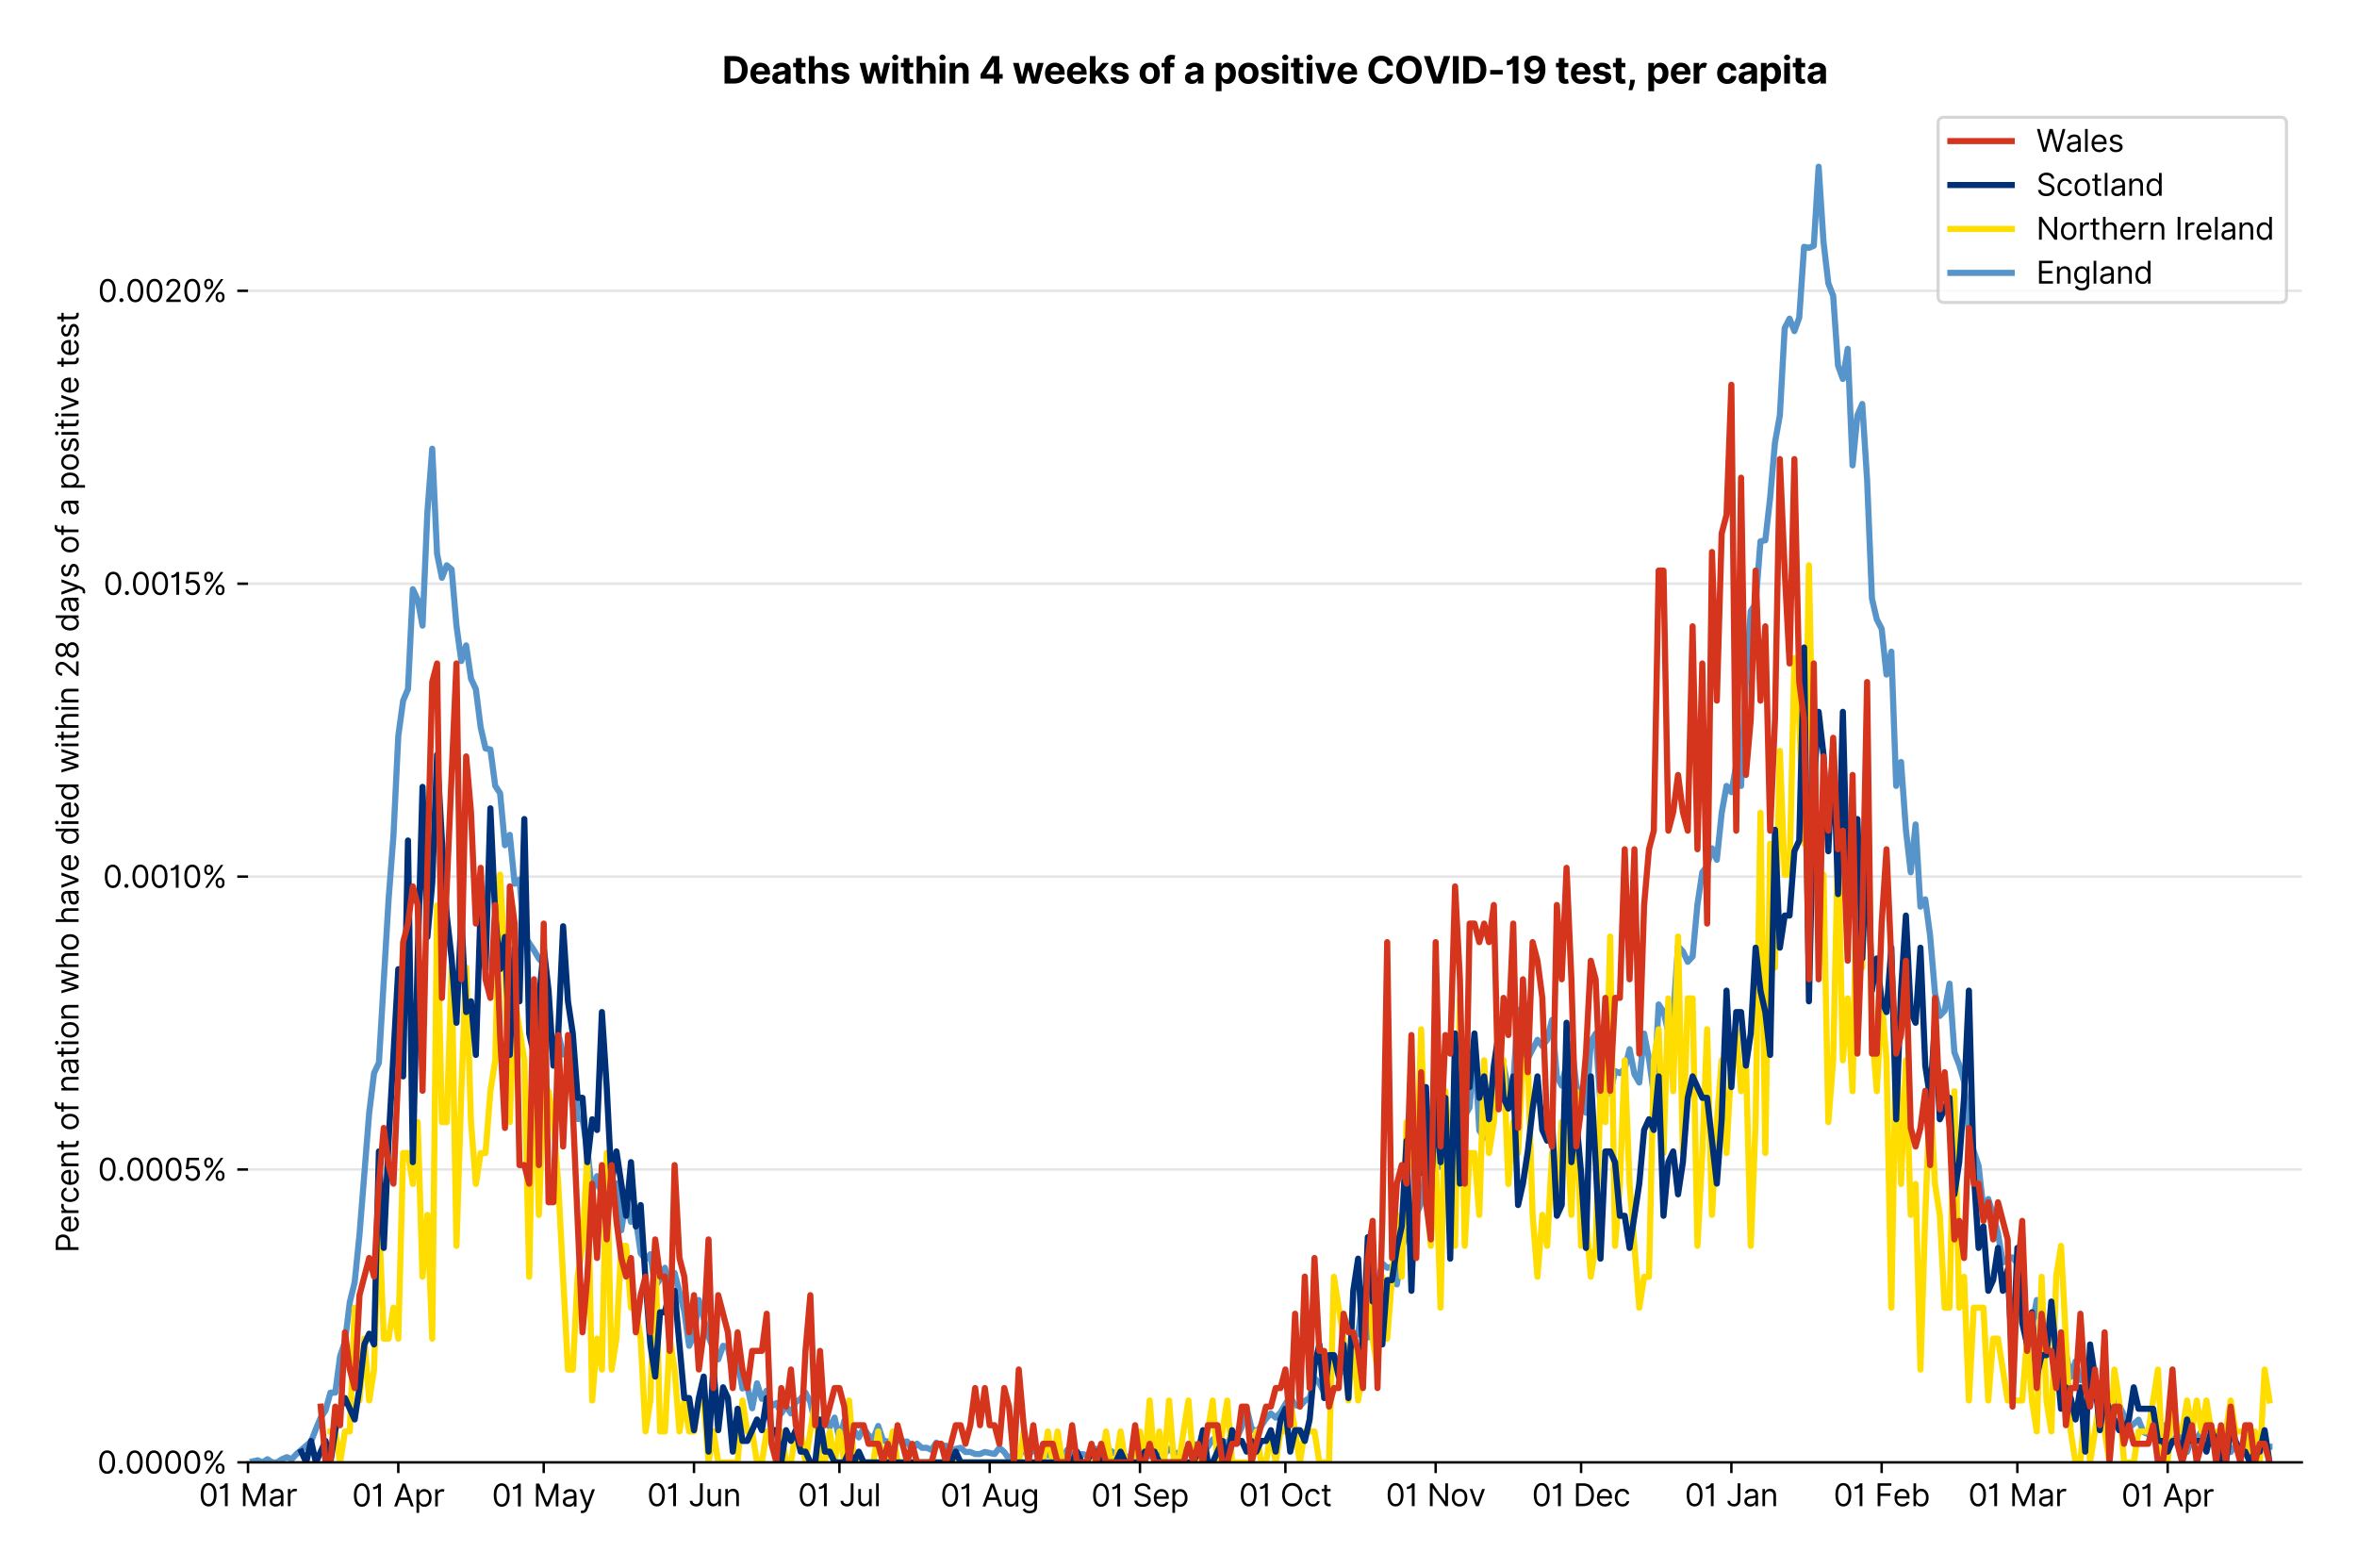 <?xml version="1.0" encoding="utf-8" standalone="no"?>
<!DOCTYPE svg PUBLIC "-//W3C//DTD SVG 1.1//EN"
  "http://www.w3.org/Graphics/SVG/1.1/DTD/svg11.dtd">
<svg version="1.1" viewBox="0 0 768.462 511.276" xmlns="http://www.w3.org/2000/svg" xmlns:xlink="http://www.w3.org/1999/xlink">
 <defs>
  <style type="text/css">*{stroke-linecap:butt;stroke-linejoin:round;}</style>
 </defs>
 <g id="figure_1">
  <g id="patch_1">
   <path d="M 0 511.276 
L 768.462 511.276 
L 768.462 0 
L 0 0 
z
" style="fill:#ffffff;"/>
  </g>
  <g id="axes_1">
   <g id="patch_2">
    <path d="M 80.862 476.745 
L 750.462 476.745 
L 750.462 33.225 
L 80.862 33.225 
z
" style="fill:#ffffff;"/>
   </g>
   <g id="matplotlib.axis_1">
    <g id="xtick_1">
     <g id="line2d_1">
      <defs>
       <path d="M 0 0 
L 0 3.5 
" id="md521f333d4" style="stroke:#000000;stroke-width:0.8;"/>
      </defs>
      <g>
       <use style="stroke:#000000;stroke-width:0.8;" x="80.862" xlink:href="#md521f333d4" y="476.745"/>
      </g>
     </g>
     <g id="text_1">
      <!-- 01 Mar -->
      <g transform="translate(64.826 491.018)scale(0.1 -0.1)">
       <defs>
        <path d="M 2000 -64 
Q 1230 -64 806 561 
Q 382 1186 382 2327 
Q 382 3459 809 4088 
Q 1236 4718 2000 4718 
Q 2764 4718 3191 4088 
Q 3618 3459 3618 2327 
Q 3618 1186 3194 561 
Q 2771 -64 2000 -64 
z
M 2000 436 
Q 2509 436 2791 927 
Q 3073 1418 3073 2327 
Q 3073 3234 2789 3730 
Q 2505 4227 2000 4227 
Q 1496 4227 1211 3730 
Q 927 3234 927 2327 
Q 927 1418 1210 927 
Q 1493 436 2000 436 
z
" id="Inter-Regular-30" transform="scale(0.016)"/>
        <path d="M 1973 4655 
L 1973 0 
L 1409 0 
L 1409 3836 
L 1373 3836 
Q 1341 3773 1209 3692 
Q 1077 3611 868 3551 
Q 659 3491 391 3491 
L 391 3964 
Q 661 3964 859 4061 
Q 1057 4159 1190 4291 
Q 1323 4423 1392 4529 
Q 1461 4636 1473 4655 
L 1973 4655 
z
" id="Inter-Regular-31" transform="scale(0.016)"/>
        <path id="Inter-Regular-20" transform="scale(0.016)"/>
        <path d="M 564 4655 
L 1236 4655 
L 2818 791 
L 2873 791 
L 4455 4655 
L 5127 4655 
L 5127 0 
L 4600 0 
L 4600 3536 
L 4555 3536 
L 3100 0 
L 2591 0 
L 1136 3536 
L 1091 3536 
L 1091 0 
L 564 0 
L 564 4655 
z
" id="Inter-Regular-4d" transform="scale(0.016)"/>
        <path d="M 1518 -82 
Q 1186 -82 916 44 
Q 646 170 486 410 
Q 327 650 327 991 
Q 327 1291 445 1478 
Q 564 1666 761 1773 
Q 959 1880 1199 1933 
Q 1439 1986 1682 2018 
Q 2000 2059 2199 2080 
Q 2398 2102 2490 2154 
Q 2582 2207 2582 2336 
L 2582 2355 
Q 2582 2691 2399 2877 
Q 2216 3064 1846 3064 
Q 1461 3064 1243 2895 
Q 1025 2727 936 2536 
L 427 2718 
Q 564 3036 792 3214 
Q 1021 3393 1292 3464 
Q 1564 3536 1827 3536 
Q 1996 3536 2215 3496 
Q 2434 3457 2640 3334 
Q 2846 3211 2982 2963 
Q 3118 2716 3118 2300 
L 3118 0 
L 2582 0 
L 2582 473 
L 2555 473 
Q 2500 359 2373 229 
Q 2246 100 2034 9 
Q 1823 -82 1518 -82 
z
M 1600 400 
Q 1918 400 2137 525 
Q 2357 650 2469 847 
Q 2582 1045 2582 1264 
L 2582 1755 
Q 2548 1714 2433 1681 
Q 2318 1648 2169 1624 
Q 2021 1600 1881 1583 
Q 1741 1566 1655 1555 
Q 1446 1527 1265 1467 
Q 1084 1407 974 1287 
Q 864 1168 864 964 
Q 864 684 1072 542 
Q 1280 400 1600 400 
z
" id="Inter-Regular-61" transform="scale(0.016)"/>
        <path d="M 491 0 
L 491 3491 
L 1009 3491 
L 1009 2964 
L 1046 2964 
Q 1139 3223 1389 3384 
Q 1639 3545 1955 3545 
Q 2100 3545 2209 3511 
Q 2318 3477 2400 3418 
L 2218 2964 
Q 2161 2993 2085 3010 
Q 2009 3027 1909 3027 
Q 1527 3027 1277 2794 
Q 1027 2561 1027 2209 
L 1027 0 
L 491 0 
z
" id="Inter-Regular-72" transform="scale(0.016)"/>
       </defs>
       <use xlink:href="#Inter-Regular-30"/>
       <use x="62.5" xlink:href="#Inter-Regular-31"/>
       <use x="106.676" xlink:href="#Inter-Regular-20"/>
       <use x="134.801" xlink:href="#Inter-Regular-4d"/>
       <use x="225.994" xlink:href="#Inter-Regular-61"/>
       <use x="282.386" xlink:href="#Inter-Regular-72"/>
      </g>
     </g>
    </g>
    <g id="xtick_2">
     <g id="line2d_2">
      <g>
       <use style="stroke:#000000;stroke-width:0.8;" x="129.857" xlink:href="#md521f333d4" y="476.745"/>
      </g>
     </g>
     <g id="text_2">
      <!-- 01 Apr -->
      <g transform="translate(114.772 491.117)scale(0.1 -0.1)">
       <defs>
        <path d="M 755 0 
L 164 0 
L 1873 4655 
L 2455 4655 
L 4164 0 
L 3573 0 
L 3105 1318 
L 1223 1318 
L 755 0 
z
M 1400 1818 
L 2927 1818 
L 2182 3918 
L 2146 3918 
L 1400 1818 
z
" id="Inter-Regular-41" transform="scale(0.016)"/>
        <path d="M 491 -1309 
L 491 3491 
L 1009 3491 
L 1009 2936 
L 1073 2936 
Q 1132 3027 1237 3169 
Q 1343 3311 1542 3423 
Q 1741 3536 2082 3536 
Q 2523 3536 2859 3315 
Q 3196 3095 3384 2690 
Q 3573 2286 3573 1736 
Q 3573 1182 3384 776 
Q 3196 370 2861 148 
Q 2527 -73 2091 -73 
Q 1755 -73 1552 39 
Q 1350 152 1241 296 
Q 1132 441 1073 536 
L 1027 536 
L 1027 -1309 
L 491 -1309 
z
M 1018 1745 
Q 1018 1152 1276 780 
Q 1534 409 2018 409 
Q 2355 409 2581 587 
Q 2807 766 2921 1069 
Q 3036 1373 3036 1745 
Q 3036 2114 2923 2410 
Q 2811 2707 2585 2881 
Q 2359 3055 2018 3055 
Q 1527 3055 1272 2693 
Q 1018 2332 1018 1745 
z
" id="Inter-Regular-70" transform="scale(0.016)"/>
       </defs>
       <use xlink:href="#Inter-Regular-30"/>
       <use x="62.5" xlink:href="#Inter-Regular-31"/>
       <use x="106.676" xlink:href="#Inter-Regular-20"/>
       <use x="134.801" xlink:href="#Inter-Regular-41"/>
       <use x="202.415" xlink:href="#Inter-Regular-70"/>
       <use x="263.352" xlink:href="#Inter-Regular-72"/>
      </g>
     </g>
    </g>
    <g id="xtick_3">
     <g id="line2d_3">
      <g>
       <use style="stroke:#000000;stroke-width:0.8;" x="177.271" xlink:href="#md521f333d4" y="476.745"/>
      </g>
     </g>
     <g id="text_3">
      <!-- 01 May -->
      <g transform="translate(160.368 491.117)scale(0.1 -0.1)">
       <defs>
        <path d="M 818 -1355 
Q 682 -1355 575 -1333 
Q 468 -1311 427 -1291 
L 564 -818 
Q 857 -893 1053 -814 
Q 1250 -736 1391 -345 
L 1509 -18 
L 218 3491 
L 800 3491 
L 1764 709 
L 1800 709 
L 2764 3491 
L 3346 3491 
L 1846 -564 
Q 1550 -1355 818 -1355 
z
" id="Inter-Regular-79" transform="scale(0.016)"/>
       </defs>
       <use xlink:href="#Inter-Regular-30"/>
       <use x="62.5" xlink:href="#Inter-Regular-31"/>
       <use x="106.676" xlink:href="#Inter-Regular-20"/>
       <use x="134.801" xlink:href="#Inter-Regular-4d"/>
       <use x="225.994" xlink:href="#Inter-Regular-61"/>
       <use x="282.386" xlink:href="#Inter-Regular-79"/>
      </g>
     </g>
    </g>
    <g id="xtick_4">
     <g id="line2d_4">
      <g>
       <use style="stroke:#000000;stroke-width:0.8;" x="226.266" xlink:href="#md521f333d4" y="476.745"/>
      </g>
     </g>
     <g id="text_4">
      <!-- 01 Jun -->
      <g transform="translate(210.982 491.018)scale(0.1 -0.1)">
       <defs>
        <path d="M 2346 4655 
L 2909 4655 
L 2909 1327 
Q 2909 657 2549 296 
Q 2189 -64 1582 -64 
Q 1200 -64 902 76 
Q 605 216 434 475 
Q 264 734 264 1091 
L 818 1091 
Q 818 795 1034 615 
Q 1250 436 1582 436 
Q 1948 436 2147 664 
Q 2346 893 2346 1327 
L 2346 4655 
z
" id="Inter-Regular-4a" transform="scale(0.016)"/>
        <path d="M 2691 1427 
L 2691 3491 
L 3227 3491 
L 3227 0 
L 2691 0 
L 2691 591 
L 2655 591 
Q 2532 325 2273 140 
Q 2014 -45 1618 -45 
Q 1127 -45 809 280 
Q 491 605 491 1273 
L 491 3491 
L 1027 3491 
L 1027 1309 
Q 1027 927 1242 700 
Q 1457 473 1791 473 
Q 1991 473 2199 575 
Q 2407 677 2549 888 
Q 2691 1100 2691 1427 
z
" id="Inter-Regular-75" transform="scale(0.016)"/>
        <path d="M 1027 2100 
L 1027 0 
L 491 0 
L 491 3491 
L 1009 3491 
L 1009 2945 
L 1055 2945 
Q 1177 3211 1427 3373 
Q 1677 3536 2073 3536 
Q 2602 3536 2928 3211 
Q 3255 2886 3255 2218 
L 3255 0 
L 2718 0 
L 2718 2182 
Q 2718 2593 2504 2824 
Q 2291 3055 1918 3055 
Q 1534 3055 1280 2806 
Q 1027 2557 1027 2100 
z
" id="Inter-Regular-6e" transform="scale(0.016)"/>
       </defs>
       <use xlink:href="#Inter-Regular-30"/>
       <use x="62.5" xlink:href="#Inter-Regular-31"/>
       <use x="106.676" xlink:href="#Inter-Regular-20"/>
       <use x="134.801" xlink:href="#Inter-Regular-4a"/>
       <use x="189.063" xlink:href="#Inter-Regular-75"/>
       <use x="247.159" xlink:href="#Inter-Regular-6e"/>
      </g>
     </g>
    </g>
    <g id="xtick_5">
     <g id="line2d_5">
      <g>
       <use style="stroke:#000000;stroke-width:0.8;" x="273.68" xlink:href="#md521f333d4" y="476.745"/>
      </g>
     </g>
     <g id="text_5">
      <!-- 01 Jul -->
      <g transform="translate(260.136 491.018)scale(0.1 -0.1)">
       <defs>
        <path d="M 1027 4655 
L 1027 0 
L 491 0 
L 491 4655 
L 1027 4655 
z
" id="Inter-Regular-6c" transform="scale(0.016)"/>
       </defs>
       <use xlink:href="#Inter-Regular-30"/>
       <use x="62.5" xlink:href="#Inter-Regular-31"/>
       <use x="106.676" xlink:href="#Inter-Regular-20"/>
       <use x="134.801" xlink:href="#Inter-Regular-4a"/>
       <use x="189.063" xlink:href="#Inter-Regular-75"/>
       <use x="247.159" xlink:href="#Inter-Regular-6c"/>
      </g>
     </g>
    </g>
    <g id="xtick_6">
     <g id="line2d_6">
      <g>
       <use style="stroke:#000000;stroke-width:0.8;" x="322.675" xlink:href="#md521f333d4" y="476.745"/>
      </g>
     </g>
     <g id="text_6">
      <!-- 01 Aug -->
      <g transform="translate(306.603 491.117)scale(0.1 -0.1)">
       <defs>
        <path d="M 1900 -1382 
Q 1316 -1382 976 -1169 
Q 636 -957 473 -682 
L 900 -382 
Q 973 -477 1084 -601 
Q 1196 -725 1390 -817 
Q 1584 -909 1900 -909 
Q 2323 -909 2598 -704 
Q 2873 -500 2873 -64 
L 2873 645 
L 2827 645 
Q 2768 550 2660 410 
Q 2552 270 2351 162 
Q 2150 55 1809 55 
Q 1386 55 1051 255 
Q 716 455 521 836 
Q 327 1218 327 1764 
Q 327 2300 516 2699 
Q 705 3098 1041 3317 
Q 1377 3536 1818 3536 
Q 2159 3536 2360 3423 
Q 2561 3311 2669 3169 
Q 2777 3027 2836 2936 
L 2891 2936 
L 2891 3491 
L 3409 3491 
L 3409 -100 
Q 3409 -550 3205 -833 
Q 3002 -1116 2660 -1249 
Q 2318 -1382 1900 -1382 
z
M 1882 536 
Q 2366 536 2624 864 
Q 2882 1193 2882 1773 
Q 2882 2339 2627 2697 
Q 2373 3055 1882 3055 
Q 1541 3055 1315 2882 
Q 1089 2709 976 2418 
Q 864 2127 864 1773 
Q 864 1227 1120 881 
Q 1377 536 1882 536 
z
" id="Inter-Regular-67" transform="scale(0.016)"/>
       </defs>
       <use xlink:href="#Inter-Regular-30"/>
       <use x="62.5" xlink:href="#Inter-Regular-31"/>
       <use x="106.676" xlink:href="#Inter-Regular-20"/>
       <use x="134.801" xlink:href="#Inter-Regular-41"/>
       <use x="202.415" xlink:href="#Inter-Regular-75"/>
       <use x="260.511" xlink:href="#Inter-Regular-67"/>
      </g>
     </g>
    </g>
    <g id="xtick_7">
     <g id="line2d_7">
      <g>
       <use style="stroke:#000000;stroke-width:0.8;" x="371.669" xlink:href="#md521f333d4" y="476.745"/>
      </g>
     </g>
     <g id="text_7">
      <!-- 01 Sep -->
      <g transform="translate(355.782 491.117)scale(0.1 -0.1)">
       <defs>
        <path d="M 3109 3491 
Q 3068 3836 2777 4027 
Q 2486 4218 2064 4218 
Q 1600 4218 1318 3999 
Q 1036 3780 1036 3445 
Q 1036 3195 1189 3042 
Q 1343 2889 1553 2803 
Q 1764 2718 1936 2673 
L 2409 2545 
Q 2591 2498 2815 2414 
Q 3039 2330 3244 2185 
Q 3450 2041 3584 1816 
Q 3718 1591 3718 1264 
Q 3718 886 3521 581 
Q 3325 277 2949 97 
Q 2573 -82 2036 -82 
Q 1286 -82 845 272 
Q 405 627 364 1200 
L 946 1200 
Q 968 936 1124 764 
Q 1280 593 1519 510 
Q 1759 427 2036 427 
Q 2359 427 2616 533 
Q 2873 639 3023 828 
Q 3173 1018 3173 1273 
Q 3173 1505 3043 1650 
Q 2914 1795 2702 1886 
Q 2491 1977 2246 2045 
L 1673 2209 
Q 1127 2366 809 2657 
Q 491 2948 491 3418 
Q 491 3809 703 4101 
Q 916 4393 1276 4555 
Q 1636 4718 2082 4718 
Q 2532 4718 2882 4558 
Q 3232 4398 3437 4120 
Q 3643 3843 3655 3491 
L 3109 3491 
z
" id="Inter-Regular-53" transform="scale(0.016)"/>
        <path d="M 1955 -73 
Q 1450 -73 1085 151 
Q 721 375 524 778 
Q 327 1182 327 1718 
Q 327 2255 524 2665 
Q 721 3075 1074 3305 
Q 1427 3536 1900 3536 
Q 2173 3536 2439 3445 
Q 2705 3355 2923 3151 
Q 3141 2948 3270 2614 
Q 3400 2280 3400 1791 
L 3400 1564 
L 866 1564 
Q 884 1005 1183 707 
Q 1482 409 1955 409 
Q 2271 409 2498 545 
Q 2725 682 2827 955 
L 3346 809 
Q 3223 414 2854 170 
Q 2486 -73 1955 -73 
z
M 866 2027 
L 2855 2027 
Q 2855 2470 2595 2762 
Q 2336 3055 1900 3055 
Q 1593 3055 1368 2911 
Q 1143 2768 1013 2533 
Q 884 2298 866 2027 
z
" id="Inter-Regular-65" transform="scale(0.016)"/>
       </defs>
       <use xlink:href="#Inter-Regular-30"/>
       <use x="62.5" xlink:href="#Inter-Regular-31"/>
       <use x="106.676" xlink:href="#Inter-Regular-20"/>
       <use x="134.801" xlink:href="#Inter-Regular-53"/>
       <use x="198.58" xlink:href="#Inter-Regular-65"/>
       <use x="256.818" xlink:href="#Inter-Regular-70"/>
      </g>
     </g>
    </g>
    <g id="xtick_8">
     <g id="line2d_8">
      <g>
       <use style="stroke:#000000;stroke-width:0.8;" x="419.084" xlink:href="#md521f333d4" y="476.745"/>
      </g>
     </g>
     <g id="text_8">
      <!-- 01 Oct -->
      <g transform="translate(403.927 491.018)scale(0.1 -0.1)">
       <defs>
        <path d="M 4491 2327 
Q 4491 1591 4225 1054 
Q 3959 518 3495 227 
Q 3032 -64 2436 -64 
Q 1841 -64 1377 227 
Q 914 518 648 1054 
Q 382 1591 382 2327 
Q 382 3064 648 3600 
Q 914 4136 1377 4427 
Q 1841 4718 2436 4718 
Q 3032 4718 3495 4427 
Q 3959 4136 4225 3600 
Q 4491 3064 4491 2327 
z
M 3946 2327 
Q 3946 2932 3744 3348 
Q 3543 3764 3201 3977 
Q 2859 4191 2436 4191 
Q 2014 4191 1672 3977 
Q 1330 3764 1128 3348 
Q 927 2932 927 2327 
Q 927 1723 1128 1307 
Q 1330 891 1672 677 
Q 2014 464 2436 464 
Q 2859 464 3201 677 
Q 3543 891 3744 1307 
Q 3946 1723 3946 2327 
z
" id="Inter-Regular-4f" transform="scale(0.016)"/>
        <path d="M 1909 -73 
Q 1418 -73 1063 159 
Q 709 391 518 798 
Q 327 1205 327 1727 
Q 327 2259 524 2667 
Q 721 3075 1074 3305 
Q 1427 3536 1900 3536 
Q 2268 3536 2563 3400 
Q 2859 3264 3047 3018 
Q 3236 2773 3282 2445 
L 2746 2445 
Q 2684 2684 2474 2869 
Q 2264 3055 1909 3055 
Q 1439 3055 1151 2697 
Q 864 2339 864 1745 
Q 864 1139 1148 774 
Q 1432 409 1909 409 
Q 2223 409 2447 570 
Q 2671 732 2746 1018 
L 3282 1018 
Q 3236 709 3058 462 
Q 2880 216 2588 71 
Q 2296 -73 1909 -73 
z
" id="Inter-Regular-63" transform="scale(0.016)"/>
        <path d="M 2009 3491 
L 2009 3036 
L 1264 3036 
L 1264 1000 
Q 1264 773 1331 660 
Q 1398 548 1503 510 
Q 1609 473 1727 473 
Q 1816 473 1873 483 
Q 1930 493 1964 500 
L 2073 18 
Q 2018 -2 1920 -23 
Q 1823 -45 1673 -45 
Q 1446 -45 1228 52 
Q 1011 150 869 350 
Q 727 550 727 855 
L 727 3036 
L 200 3036 
L 200 3491 
L 727 3491 
L 727 4327 
L 1264 4327 
L 1264 3491 
L 2009 3491 
z
" id="Inter-Regular-74" transform="scale(0.016)"/>
       </defs>
       <use xlink:href="#Inter-Regular-30"/>
       <use x="62.5" xlink:href="#Inter-Regular-31"/>
       <use x="106.676" xlink:href="#Inter-Regular-20"/>
       <use x="134.801" xlink:href="#Inter-Regular-4f"/>
       <use x="210.938" xlink:href="#Inter-Regular-63"/>
       <use x="266.761" xlink:href="#Inter-Regular-74"/>
      </g>
     </g>
    </g>
    <g id="xtick_9">
     <g id="line2d_9">
      <g>
       <use style="stroke:#000000;stroke-width:0.8;" x="468.078" xlink:href="#md521f333d4" y="476.745"/>
      </g>
     </g>
     <g id="text_9">
      <!-- 01 Nov -->
      <g transform="translate(451.807 491.018)scale(0.1 -0.1)">
       <defs>
        <path d="M 4255 4655 
L 4255 0 
L 3709 0 
L 1173 3655 
L 1127 3655 
L 1127 0 
L 564 0 
L 564 4655 
L 1109 4655 
L 3655 991 
L 3700 991 
L 3700 4655 
L 4255 4655 
z
" id="Inter-Regular-4e" transform="scale(0.016)"/>
        <path d="M 1909 -73 
Q 1436 -73 1080 152 
Q 725 377 526 781 
Q 327 1186 327 1727 
Q 327 2273 526 2679 
Q 725 3086 1080 3311 
Q 1436 3536 1909 3536 
Q 2382 3536 2737 3311 
Q 3093 3086 3292 2679 
Q 3491 2273 3491 1727 
Q 3491 1186 3292 781 
Q 3093 377 2737 152 
Q 2382 -73 1909 -73 
z
M 1909 409 
Q 2268 409 2500 593 
Q 2732 777 2843 1077 
Q 2955 1377 2955 1727 
Q 2955 2077 2843 2379 
Q 2732 2682 2500 2868 
Q 2268 3055 1909 3055 
Q 1550 3055 1318 2868 
Q 1086 2682 975 2379 
Q 864 2077 864 1727 
Q 864 1377 975 1077 
Q 1086 777 1318 593 
Q 1550 409 1909 409 
z
" id="Inter-Regular-6f" transform="scale(0.016)"/>
        <path d="M 3346 3491 
L 2055 0 
L 1509 0 
L 218 3491 
L 800 3491 
L 1764 709 
L 1800 709 
L 2764 3491 
L 3346 3491 
z
" id="Inter-Regular-76" transform="scale(0.016)"/>
       </defs>
       <use xlink:href="#Inter-Regular-30"/>
       <use x="62.5" xlink:href="#Inter-Regular-31"/>
       <use x="106.676" xlink:href="#Inter-Regular-20"/>
       <use x="134.801" xlink:href="#Inter-Regular-4e"/>
       <use x="210.085" xlink:href="#Inter-Regular-6f"/>
       <use x="269.744" xlink:href="#Inter-Regular-76"/>
      </g>
     </g>
    </g>
    <g id="xtick_10">
     <g id="line2d_10">
      <g>
       <use style="stroke:#000000;stroke-width:0.8;" x="515.492" xlink:href="#md521f333d4" y="476.745"/>
      </g>
     </g>
     <g id="text_10">
      <!-- 01 Dec -->
      <g transform="translate(499.456 491.018)scale(0.1 -0.1)">
       <defs>
        <path d="M 2000 0 
L 564 0 
L 564 4655 
L 2064 4655 
Q 2741 4655 3223 4376 
Q 3705 4098 3961 3578 
Q 4218 3059 4218 2336 
Q 4218 1609 3959 1085 
Q 3700 561 3204 280 
Q 2709 0 2000 0 
z
M 1127 500 
L 1964 500 
Q 2830 500 3251 992 
Q 3673 1484 3673 2336 
Q 3673 3182 3259 3668 
Q 2846 4155 2027 4155 
L 1127 4155 
L 1127 500 
z
" id="Inter-Regular-44" transform="scale(0.016)"/>
       </defs>
       <use xlink:href="#Inter-Regular-30"/>
       <use x="62.5" xlink:href="#Inter-Regular-31"/>
       <use x="106.676" xlink:href="#Inter-Regular-20"/>
       <use x="134.801" xlink:href="#Inter-Regular-44"/>
       <use x="206.676" xlink:href="#Inter-Regular-65"/>
       <use x="264.915" xlink:href="#Inter-Regular-63"/>
      </g>
     </g>
    </g>
    <g id="xtick_11">
     <g id="line2d_11">
      <g>
       <use style="stroke:#000000;stroke-width:0.8;" x="564.487" xlink:href="#md521f333d4" y="476.745"/>
      </g>
     </g>
     <g id="text_11">
      <!-- 01 Jan -->
      <g transform="translate(549.288 491.018)scale(0.1 -0.1)">
       <use xlink:href="#Inter-Regular-30"/>
       <use x="62.5" xlink:href="#Inter-Regular-31"/>
       <use x="106.676" xlink:href="#Inter-Regular-20"/>
       <use x="134.801" xlink:href="#Inter-Regular-4a"/>
       <use x="189.063" xlink:href="#Inter-Regular-61"/>
       <use x="245.455" xlink:href="#Inter-Regular-6e"/>
      </g>
     </g>
    </g>
    <g id="xtick_12">
     <g id="line2d_12">
      <g>
       <use style="stroke:#000000;stroke-width:0.8;" x="613.482" xlink:href="#md521f333d4" y="476.745"/>
      </g>
     </g>
     <g id="text_12">
      <!-- 01 Feb -->
      <g transform="translate(597.793 491.018)scale(0.1 -0.1)">
       <defs>
        <path d="M 564 0 
L 564 4655 
L 3355 4655 
L 3355 4155 
L 1127 4155 
L 1127 2582 
L 3146 2582 
L 3146 2082 
L 1127 2082 
L 1127 0 
L 564 0 
z
" id="Inter-Regular-46" transform="scale(0.016)"/>
        <path d="M 564 0 
L 564 4655 
L 1100 4655 
L 1100 2936 
L 1146 2936 
Q 1205 3027 1310 3169 
Q 1416 3311 1615 3423 
Q 1814 3536 2155 3536 
Q 2596 3536 2932 3315 
Q 3268 3095 3457 2690 
Q 3646 2286 3646 1736 
Q 3646 1182 3457 776 
Q 3268 370 2934 148 
Q 2600 -73 2164 -73 
Q 1827 -73 1625 39 
Q 1423 152 1314 296 
Q 1205 441 1146 536 
L 1082 536 
L 1082 0 
L 564 0 
z
M 1091 1745 
Q 1091 1152 1349 780 
Q 1607 409 2091 409 
Q 2427 409 2653 587 
Q 2880 766 2994 1069 
Q 3109 1373 3109 1745 
Q 3109 2114 2996 2410 
Q 2884 2707 2658 2881 
Q 2432 3055 2091 3055 
Q 1600 3055 1345 2693 
Q 1091 2332 1091 1745 
z
" id="Inter-Regular-62" transform="scale(0.016)"/>
       </defs>
       <use xlink:href="#Inter-Regular-30"/>
       <use x="62.5" xlink:href="#Inter-Regular-31"/>
       <use x="106.676" xlink:href="#Inter-Regular-20"/>
       <use x="134.801" xlink:href="#Inter-Regular-46"/>
       <use x="193.466" xlink:href="#Inter-Regular-65"/>
       <use x="251.705" xlink:href="#Inter-Regular-62"/>
      </g>
     </g>
    </g>
    <g id="xtick_13">
     <g id="line2d_13">
      <g>
       <use style="stroke:#000000;stroke-width:0.8;" x="657.735" xlink:href="#md521f333d4" y="476.745"/>
      </g>
     </g>
     <g id="text_13">
      <!-- 01 Mar -->
      <g transform="translate(641.698 491.018)scale(0.1 -0.1)">
       <use xlink:href="#Inter-Regular-30"/>
       <use x="62.5" xlink:href="#Inter-Regular-31"/>
       <use x="106.676" xlink:href="#Inter-Regular-20"/>
       <use x="134.801" xlink:href="#Inter-Regular-4d"/>
       <use x="225.994" xlink:href="#Inter-Regular-61"/>
       <use x="282.386" xlink:href="#Inter-Regular-72"/>
      </g>
     </g>
    </g>
    <g id="xtick_14">
     <g id="line2d_14">
      <g>
       <use style="stroke:#000000;stroke-width:0.8;" x="706.73" xlink:href="#md521f333d4" y="476.745"/>
      </g>
     </g>
     <g id="text_14">
      <!-- 01 Apr -->
      <g transform="translate(691.644 491.117)scale(0.1 -0.1)">
       <use xlink:href="#Inter-Regular-30"/>
       <use x="62.5" xlink:href="#Inter-Regular-31"/>
       <use x="106.676" xlink:href="#Inter-Regular-20"/>
       <use x="134.801" xlink:href="#Inter-Regular-41"/>
       <use x="202.415" xlink:href="#Inter-Regular-70"/>
       <use x="263.352" xlink:href="#Inter-Regular-72"/>
      </g>
     </g>
    </g>
   </g>
   <g id="matplotlib.axis_2">
    <g id="ytick_1">
     <g id="line2d_15">
      <path clip-path="url(#pd260da8db7)" d="M 80.862 476.745 
L 750.462 476.745 
" style="fill:none;stroke:#e5e5e5;stroke-linecap:square;stroke-width:0.8;"/>
     </g>
     <g id="line2d_16">
      <defs>
       <path d="M 0 0 
L -3.5 0 
" id="m1c98bc7f56" style="stroke:#000000;stroke-width:0.8;"/>
      </defs>
      <g>
       <use style="stroke:#000000;stroke-width:0.8;" x="80.862" xlink:href="#m1c98bc7f56" y="476.745"/>
      </g>
     </g>
     <g id="text_15">
      <!-- 0.0000% -->
      <g transform="translate(31.731 480.382)scale(0.1 -0.1)">
       <defs>
        <path d="M 882 -36 
Q 714 -36 593 84 
Q 473 205 473 373 
Q 473 541 593 661 
Q 714 782 882 782 
Q 1050 782 1170 661 
Q 1291 541 1291 373 
Q 1291 205 1170 84 
Q 1050 -36 882 -36 
z
" id="Inter-Regular-2e" transform="scale(0.016)"/>
        <path d="M 2855 873 
L 2855 1118 
Q 2855 1373 2960 1585 
Q 3066 1798 3269 1926 
Q 3473 2055 3764 2055 
Q 4059 2055 4259 1926 
Q 4459 1798 4561 1585 
Q 4664 1373 4664 1118 
L 4664 873 
Q 4664 618 4560 405 
Q 4457 193 4256 64 
Q 4055 -64 3764 -64 
Q 3468 -64 3266 64 
Q 3064 193 2959 405 
Q 2855 618 2855 873 
z
M 536 3536 
L 536 3782 
Q 536 4036 642 4248 
Q 748 4461 951 4589 
Q 1155 4718 1446 4718 
Q 1741 4718 1941 4589 
Q 2141 4461 2243 4248 
Q 2346 4036 2346 3782 
L 2346 3536 
Q 2346 3282 2242 3069 
Q 2139 2857 1937 2728 
Q 1736 2600 1446 2600 
Q 1150 2600 948 2728 
Q 746 2857 641 3069 
Q 536 3282 536 3536 
z
M 709 0 
L 3909 4655 
L 4427 4655 
L 1227 0 
L 709 0 
z
M 3318 1118 
L 3318 873 
Q 3318 661 3418 494 
Q 3518 327 3764 327 
Q 4002 327 4101 494 
Q 4200 661 4200 873 
L 4200 1118 
Q 4200 1330 4104 1497 
Q 4009 1664 3764 1664 
Q 3525 1664 3421 1497 
Q 3318 1330 3318 1118 
z
M 1000 3782 
L 1000 3536 
Q 1000 3325 1100 3158 
Q 1200 2991 1446 2991 
Q 1684 2991 1783 3158 
Q 1882 3325 1882 3536 
L 1882 3782 
Q 1882 3993 1786 4160 
Q 1691 4327 1446 4327 
Q 1207 4327 1103 4160 
Q 1000 3993 1000 3782 
z
" id="Inter-Regular-25" transform="scale(0.016)"/>
       </defs>
       <use xlink:href="#Inter-Regular-30"/>
       <use x="62.5" xlink:href="#Inter-Regular-2e"/>
       <use x="90.057" xlink:href="#Inter-Regular-30"/>
       <use x="152.557" xlink:href="#Inter-Regular-30"/>
       <use x="215.057" xlink:href="#Inter-Regular-30"/>
       <use x="277.557" xlink:href="#Inter-Regular-30"/>
       <use x="340.057" xlink:href="#Inter-Regular-25"/>
      </g>
     </g>
    </g>
    <g id="ytick_2">
     <g id="line2d_17">
      <path clip-path="url(#pd260da8db7)" d="M 80.862 381.261 
L 750.462 381.261 
" style="fill:none;stroke:#e5e5e5;stroke-linecap:square;stroke-width:0.8;"/>
     </g>
     <g id="line2d_18">
      <g>
       <use style="stroke:#000000;stroke-width:0.8;" x="80.862" xlink:href="#m1c98bc7f56" y="381.261"/>
      </g>
     </g>
     <g id="text_16">
      <!-- 0.0005% -->
      <g transform="translate(31.902 384.897)scale(0.1 -0.1)">
       <defs>
        <path d="M 1936 -64 
Q 1536 -64 1216 95 
Q 896 255 702 532 
Q 509 809 491 1164 
L 1036 1164 
Q 1068 848 1324 642 
Q 1580 436 1936 436 
Q 2223 436 2447 570 
Q 2671 705 2799 940 
Q 2927 1175 2927 1473 
Q 2927 1777 2794 2017 
Q 2661 2257 2429 2395 
Q 2198 2534 1900 2536 
Q 1686 2539 1461 2472 
Q 1236 2405 1091 2300 
L 564 2364 
L 846 4655 
L 3264 4655 
L 3264 4155 
L 1318 4155 
L 1155 2782 
L 1182 2782 
Q 1325 2895 1541 2970 
Q 1757 3045 1991 3045 
Q 2418 3045 2753 2842 
Q 3089 2639 3281 2286 
Q 3473 1934 3473 1482 
Q 3473 1036 3274 687 
Q 3075 339 2727 137 
Q 2380 -64 1936 -64 
z
" id="Inter-Regular-35" transform="scale(0.016)"/>
       </defs>
       <use xlink:href="#Inter-Regular-30"/>
       <use x="62.5" xlink:href="#Inter-Regular-2e"/>
       <use x="90.057" xlink:href="#Inter-Regular-30"/>
       <use x="152.557" xlink:href="#Inter-Regular-30"/>
       <use x="215.057" xlink:href="#Inter-Regular-30"/>
       <use x="277.557" xlink:href="#Inter-Regular-35"/>
       <use x="338.352" xlink:href="#Inter-Regular-25"/>
      </g>
     </g>
    </g>
    <g id="ytick_3">
     <g id="line2d_19">
      <path clip-path="url(#pd260da8db7)" d="M 80.862 285.776 
L 750.462 285.776 
" style="fill:none;stroke:#e5e5e5;stroke-linecap:square;stroke-width:0.8;"/>
     </g>
     <g id="line2d_20">
      <g>
       <use style="stroke:#000000;stroke-width:0.8;" x="80.862" xlink:href="#m1c98bc7f56" y="285.776"/>
      </g>
     </g>
     <g id="text_17">
      <!-- 0.0010% -->
      <g transform="translate(33.564 289.413)scale(0.1 -0.1)">
       <use xlink:href="#Inter-Regular-30"/>
       <use x="62.5" xlink:href="#Inter-Regular-2e"/>
       <use x="90.057" xlink:href="#Inter-Regular-30"/>
       <use x="152.557" xlink:href="#Inter-Regular-30"/>
       <use x="215.057" xlink:href="#Inter-Regular-31"/>
       <use x="259.233" xlink:href="#Inter-Regular-30"/>
       <use x="321.733" xlink:href="#Inter-Regular-25"/>
      </g>
     </g>
    </g>
    <g id="ytick_4">
     <g id="line2d_21">
      <path clip-path="url(#pd260da8db7)" d="M 80.862 190.292 
L 750.462 190.292 
" style="fill:none;stroke:#e5e5e5;stroke-linecap:square;stroke-width:0.8;"/>
     </g>
     <g id="line2d_22">
      <g>
       <use style="stroke:#000000;stroke-width:0.8;" x="80.862" xlink:href="#m1c98bc7f56" y="190.292"/>
      </g>
     </g>
     <g id="text_18">
      <!-- 0.0015% -->
      <g transform="translate(33.734 193.929)scale(0.1 -0.1)">
       <use xlink:href="#Inter-Regular-30"/>
       <use x="62.5" xlink:href="#Inter-Regular-2e"/>
       <use x="90.057" xlink:href="#Inter-Regular-30"/>
       <use x="152.557" xlink:href="#Inter-Regular-30"/>
       <use x="215.057" xlink:href="#Inter-Regular-31"/>
       <use x="259.233" xlink:href="#Inter-Regular-35"/>
       <use x="320.028" xlink:href="#Inter-Regular-25"/>
      </g>
     </g>
    </g>
    <g id="ytick_5">
     <g id="line2d_23">
      <path clip-path="url(#pd260da8db7)" d="M 80.862 94.807 
L 750.462 94.807 
" style="fill:none;stroke:#e5e5e5;stroke-linecap:square;stroke-width:0.8;"/>
     </g>
     <g id="line2d_24">
      <g>
       <use style="stroke:#000000;stroke-width:0.8;" x="80.862" xlink:href="#m1c98bc7f56" y="94.807"/>
      </g>
     </g>
     <g id="text_19">
      <!-- 0.0020% -->
      <g transform="translate(31.93 98.444)scale(0.1 -0.1)">
       <defs>
        <path d="M 482 0 
L 482 409 
L 2018 2091 
Q 2289 2386 2464 2605 
Q 2639 2825 2724 3019 
Q 2809 3214 2809 3427 
Q 2809 3795 2553 4011 
Q 2298 4227 1918 4227 
Q 1514 4227 1275 3985 
Q 1036 3743 1036 3345 
L 500 3345 
Q 500 3755 688 4064 
Q 877 4373 1203 4545 
Q 1530 4718 1936 4718 
Q 2346 4718 2661 4545 
Q 2977 4373 3156 4079 
Q 3336 3786 3336 3427 
Q 3336 3170 3244 2926 
Q 3152 2682 2926 2383 
Q 2700 2084 2300 1655 
L 1255 536 
L 1255 500 
L 3418 500 
L 3418 0 
L 482 0 
z
" id="Inter-Regular-32" transform="scale(0.016)"/>
       </defs>
       <use xlink:href="#Inter-Regular-30"/>
       <use x="62.5" xlink:href="#Inter-Regular-2e"/>
       <use x="90.057" xlink:href="#Inter-Regular-30"/>
       <use x="152.557" xlink:href="#Inter-Regular-30"/>
       <use x="215.057" xlink:href="#Inter-Regular-32"/>
       <use x="275.568" xlink:href="#Inter-Regular-30"/>
       <use x="338.068" xlink:href="#Inter-Regular-25"/>
      </g>
     </g>
    </g>
    <g id="text_20">
     <!-- Percent of nation who have died within 28 days of a positive test -->
     <g transform="translate(25.614 408.396)rotate(-90)scale(0.1 -0.1)">
      <defs>
       <path d="M 564 0 
L 564 4655 
L 2136 4655 
Q 2684 4655 3033 4458 
Q 3382 4261 3550 3927 
Q 3718 3593 3718 3182 
Q 3718 2770 3551 2434 
Q 3384 2098 3036 1899 
Q 2689 1700 2146 1700 
L 1127 1700 
L 1127 0 
L 564 0 
z
M 1127 2200 
L 2127 2200 
Q 2689 2200 2926 2482 
Q 3164 2764 3164 3182 
Q 3164 3602 2925 3878 
Q 2686 4155 2118 4155 
L 1127 4155 
L 1127 2200 
z
" id="Inter-Regular-50" transform="scale(0.016)"/>
       <path d="M 2046 3491 
L 2046 3036 
L 1264 3036 
L 1264 0 
L 727 0 
L 727 3036 
L 164 3036 
L 164 3491 
L 727 3491 
L 727 3973 
Q 727 4273 868 4473 
Q 1009 4673 1234 4773 
Q 1459 4873 1709 4873 
Q 1907 4873 2032 4841 
Q 2157 4809 2218 4782 
L 2064 4318 
Q 2023 4332 1951 4352 
Q 1880 4373 1764 4373 
Q 1498 4373 1381 4239 
Q 1264 4105 1264 3845 
L 1264 3491 
L 2046 3491 
z
" id="Inter-Regular-66" transform="scale(0.016)"/>
       <path d="M 491 0 
L 491 3491 
L 1027 3491 
L 1027 0 
L 491 0 
z
M 764 4073 
Q 607 4073 494 4179 
Q 382 4286 382 4436 
Q 382 4586 494 4693 
Q 607 4800 764 4800 
Q 921 4800 1033 4693 
Q 1146 4586 1146 4436 
Q 1146 4286 1033 4179 
Q 921 4073 764 4073 
z
" id="Inter-Regular-69" transform="scale(0.016)"/>
       <path d="M 1282 0 
L 218 3491 
L 782 3491 
L 1536 818 
L 1573 818 
L 2318 3491 
L 2891 3491 
L 3627 827 
L 3664 827 
L 4418 3491 
L 4982 3491 
L 3918 0 
L 3391 0 
L 2627 2682 
L 2573 2682 
L 1809 0 
L 1282 0 
z
" id="Inter-Regular-77" transform="scale(0.016)"/>
       <path d="M 1027 2100 
L 1027 0 
L 491 0 
L 491 4655 
L 1027 4655 
L 1027 2945 
L 1073 2945 
Q 1196 3216 1442 3376 
Q 1689 3536 2100 3536 
Q 2636 3536 2963 3213 
Q 3291 2891 3291 2218 
L 3291 0 
L 2755 0 
L 2755 2182 
Q 2755 2598 2540 2826 
Q 2325 3055 1946 3055 
Q 1548 3055 1287 2806 
Q 1027 2557 1027 2100 
z
" id="Inter-Regular-68" transform="scale(0.016)"/>
       <path d="M 1809 -73 
Q 1373 -73 1039 148 
Q 705 370 516 776 
Q 327 1182 327 1736 
Q 327 2286 516 2690 
Q 705 3095 1041 3315 
Q 1377 3536 1818 3536 
Q 2159 3536 2358 3423 
Q 2557 3311 2662 3169 
Q 2768 3027 2827 2936 
L 2873 2936 
L 2873 4655 
L 3409 4655 
L 3409 0 
L 2891 0 
L 2891 536 
L 2827 536 
Q 2768 441 2659 296 
Q 2550 152 2348 39 
Q 2146 -73 1809 -73 
z
M 1882 409 
Q 2366 409 2624 780 
Q 2882 1152 2882 1745 
Q 2882 2332 2627 2693 
Q 2373 3055 1882 3055 
Q 1541 3055 1315 2881 
Q 1089 2707 976 2410 
Q 864 2114 864 1745 
Q 864 1373 978 1069 
Q 1093 766 1319 587 
Q 1546 409 1882 409 
z
" id="Inter-Regular-64" transform="scale(0.016)"/>
       <path d="M 1973 -64 
Q 1505 -64 1147 103 
Q 789 270 589 564 
Q 389 859 391 1236 
Q 389 1532 507 1783 
Q 625 2034 830 2203 
Q 1036 2373 1291 2418 
L 1291 2445 
Q 957 2532 759 2821 
Q 561 3111 564 3482 
Q 561 3836 743 4115 
Q 925 4395 1244 4556 
Q 1564 4718 1973 4718 
Q 2377 4718 2695 4556 
Q 3014 4395 3197 4115 
Q 3380 3836 3382 3482 
Q 3380 3111 3181 2821 
Q 2982 2532 2655 2445 
L 2655 2418 
Q 2907 2373 3109 2203 
Q 3311 2034 3431 1783 
Q 3552 1532 3555 1236 
Q 3552 859 3351 564 
Q 3150 270 2794 103 
Q 2439 -64 1973 -64 
z
M 1973 436 
Q 2446 436 2722 662 
Q 2998 889 3000 1264 
Q 2998 1527 2864 1729 
Q 2730 1932 2499 2048 
Q 2268 2164 1973 2164 
Q 1675 2164 1442 2048 
Q 1209 1932 1076 1729 
Q 943 1527 946 1264 
Q 943 889 1218 662 
Q 1493 436 1973 436 
z
M 1973 2645 
Q 2348 2645 2591 2864 
Q 2834 3084 2836 3445 
Q 2834 3800 2596 4013 
Q 2359 4227 1973 4227 
Q 1582 4227 1344 4013 
Q 1107 3800 1109 3445 
Q 1107 3084 1349 2864 
Q 1591 2645 1973 2645 
z
" id="Inter-Regular-38" transform="scale(0.016)"/>
       <path d="M 2964 2709 
L 2482 2573 
Q 2411 2755 2245 2914 
Q 2080 3073 1727 3073 
Q 1407 3073 1194 2926 
Q 982 2780 982 2555 
Q 982 2355 1127 2239 
Q 1273 2123 1582 2045 
L 2100 1918 
Q 3027 1691 3027 973 
Q 3027 673 2855 436 
Q 2684 200 2377 63 
Q 2071 -73 1664 -73 
Q 1130 -73 780 159 
Q 430 391 336 836 
L 846 964 
Q 989 400 1655 400 
Q 2030 400 2251 560 
Q 2473 720 2473 945 
Q 2473 1316 1955 1436 
L 1373 1573 
Q 893 1686 669 1926 
Q 446 2166 446 2527 
Q 446 2823 613 3050 
Q 780 3277 1069 3406 
Q 1359 3536 1727 3536 
Q 2246 3536 2542 3309 
Q 2839 3082 2964 2709 
z
" id="Inter-Regular-73" transform="scale(0.016)"/>
      </defs>
      <use xlink:href="#Inter-Regular-50"/>
      <use x="63.494" xlink:href="#Inter-Regular-65"/>
      <use x="121.733" xlink:href="#Inter-Regular-72"/>
      <use x="160.085" xlink:href="#Inter-Regular-63"/>
      <use x="215.909" xlink:href="#Inter-Regular-65"/>
      <use x="274.148" xlink:href="#Inter-Regular-6e"/>
      <use x="332.671" xlink:href="#Inter-Regular-74"/>
      <use x="369.034" xlink:href="#Inter-Regular-20"/>
      <use x="397.159" xlink:href="#Inter-Regular-6f"/>
      <use x="456.818" xlink:href="#Inter-Regular-66"/>
      <use x="492.898" xlink:href="#Inter-Regular-20"/>
      <use x="521.023" xlink:href="#Inter-Regular-6e"/>
      <use x="579.546" xlink:href="#Inter-Regular-61"/>
      <use x="635.938" xlink:href="#Inter-Regular-74"/>
      <use x="672.301" xlink:href="#Inter-Regular-69"/>
      <use x="696.023" xlink:href="#Inter-Regular-6f"/>
      <use x="755.682" xlink:href="#Inter-Regular-6e"/>
      <use x="814.205" xlink:href="#Inter-Regular-20"/>
      <use x="842.33" xlink:href="#Inter-Regular-77"/>
      <use x="923.58" xlink:href="#Inter-Regular-68"/>
      <use x="982.671" xlink:href="#Inter-Regular-6f"/>
      <use x="1042.33" xlink:href="#Inter-Regular-20"/>
      <use x="1070.455" xlink:href="#Inter-Regular-68"/>
      <use x="1129.546" xlink:href="#Inter-Regular-61"/>
      <use x="1185.938" xlink:href="#Inter-Regular-76"/>
      <use x="1241.62" xlink:href="#Inter-Regular-65"/>
      <use x="1299.858" xlink:href="#Inter-Regular-20"/>
      <use x="1327.983" xlink:href="#Inter-Regular-64"/>
      <use x="1390.057" xlink:href="#Inter-Regular-69"/>
      <use x="1413.779" xlink:href="#Inter-Regular-65"/>
      <use x="1472.017" xlink:href="#Inter-Regular-64"/>
      <use x="1534.091" xlink:href="#Inter-Regular-20"/>
      <use x="1562.216" xlink:href="#Inter-Regular-77"/>
      <use x="1643.466" xlink:href="#Inter-Regular-69"/>
      <use x="1667.188" xlink:href="#Inter-Regular-74"/>
      <use x="1703.551" xlink:href="#Inter-Regular-68"/>
      <use x="1762.642" xlink:href="#Inter-Regular-69"/>
      <use x="1786.364" xlink:href="#Inter-Regular-6e"/>
      <use x="1844.887" xlink:href="#Inter-Regular-20"/>
      <use x="1873.012" xlink:href="#Inter-Regular-32"/>
      <use x="1933.523" xlink:href="#Inter-Regular-38"/>
      <use x="1995.171" xlink:href="#Inter-Regular-20"/>
      <use x="2023.296" xlink:href="#Inter-Regular-64"/>
      <use x="2085.37" xlink:href="#Inter-Regular-61"/>
      <use x="2141.762" xlink:href="#Inter-Regular-79"/>
      <use x="2197.444" xlink:href="#Inter-Regular-73"/>
      <use x="2249.716" xlink:href="#Inter-Regular-20"/>
      <use x="2277.841" xlink:href="#Inter-Regular-6f"/>
      <use x="2337.5" xlink:href="#Inter-Regular-66"/>
      <use x="2373.58" xlink:href="#Inter-Regular-20"/>
      <use x="2401.705" xlink:href="#Inter-Regular-61"/>
      <use x="2458.097" xlink:href="#Inter-Regular-20"/>
      <use x="2486.222" xlink:href="#Inter-Regular-70"/>
      <use x="2547.16" xlink:href="#Inter-Regular-6f"/>
      <use x="2606.819" xlink:href="#Inter-Regular-73"/>
      <use x="2659.091" xlink:href="#Inter-Regular-69"/>
      <use x="2682.813" xlink:href="#Inter-Regular-74"/>
      <use x="2719.177" xlink:href="#Inter-Regular-69"/>
      <use x="2742.898" xlink:href="#Inter-Regular-76"/>
      <use x="2798.58" xlink:href="#Inter-Regular-65"/>
      <use x="2856.819" xlink:href="#Inter-Regular-20"/>
      <use x="2884.944" xlink:href="#Inter-Regular-74"/>
      <use x="2921.307" xlink:href="#Inter-Regular-65"/>
      <use x="2979.546" xlink:href="#Inter-Regular-73"/>
      <use x="3031.819" xlink:href="#Inter-Regular-74"/>
     </g>
    </g>
   </g>
   <g id="line2d_25">
    <path clip-path="url(#pd260da8db7)" d="M 82.443 476.406 
L 84.023 476.066 
L 85.604 476.745 
L 87.184 475.727 
L 88.765 476.745 
L 90.345 476.745 
L 91.926 475.727 
L 93.506 475.049 
L 95.087 475.727 
L 96.667 474.031 
L 101.409 469.959 
L 102.989 465.888 
L 104.57 462.156 
L 106.15 459.781 
L 107.731 454.013 
L 109.311 454.013 
L 110.891 442.139 
L 112.472 437.389 
L 114.052 424.496 
L 115.633 418.05 
L 117.213 402.443 
L 120.374 362.748 
L 121.955 349.855 
L 123.535 346.463 
L 126.696 293.196 
L 128.277 272.5 
L 129.857 239.93 
L 131.438 228.394 
L 133.018 224.662 
L 134.599 192.092 
L 136.179 195.484 
L 137.76 203.966 
L 139.34 166.985 
L 140.92 146.289 
L 142.501 180.556 
L 144.081 188.359 
L 145.662 184.288 
L 147.242 185.645 
L 148.823 203.966 
L 150.403 215.502 
L 151.984 210.412 
L 153.564 221.269 
L 155.145 224.662 
L 156.725 237.215 
L 158.306 244.001 
L 159.886 244.34 
L 161.467 256.215 
L 163.047 258.59 
L 164.628 275.554 
L 166.208 272.161 
L 167.788 288.107 
L 169.369 286.75 
L 170.949 305.071 
L 174.11 309.821 
L 175.691 312.535 
L 177.271 314.231 
L 178.852 332.892 
L 180.432 345.105 
L 182.013 336.963 
L 183.593 343.748 
L 185.174 344.088 
L 186.754 341.373 
L 188.335 364.784 
L 189.915 364.784 
L 191.496 374.962 
L 193.076 388.533 
L 194.657 383.444 
L 196.237 389.89 
L 197.817 382.765 
L 199.398 385.479 
L 200.978 385.819 
L 202.559 401.086 
L 204.139 390.908 
L 205.72 398.372 
L 207.3 397.354 
L 208.881 408.55 
L 210.461 410.586 
L 212.042 408.89 
L 213.622 419.407 
L 215.203 417.032 
L 216.783 413.3 
L 218.364 419.068 
L 219.944 414.997 
L 223.105 427.55 
L 224.686 438.746 
L 226.266 435.353 
L 227.846 423.818 
L 231.007 435.692 
L 232.588 439.764 
L 234.168 443.157 
L 235.749 438.746 
L 237.329 439.085 
L 238.91 447.906 
L 240.49 443.835 
L 242.071 452.656 
L 243.651 451.978 
L 245.232 459.103 
L 246.812 450.96 
L 248.393 456.049 
L 249.973 453.335 
L 251.554 458.424 
L 253.134 457.406 
L 254.714 460.799 
L 256.295 458.424 
L 257.875 460.799 
L 259.456 457.067 
L 261.036 456.049 
L 262.617 454.013 
L 264.197 457.067 
L 265.778 464.192 
L 267.358 463.513 
L 268.939 462.495 
L 270.519 465.21 
L 272.1 462.156 
L 273.68 469.281 
L 275.261 463.174 
L 276.841 467.924 
L 278.422 466.227 
L 280.002 468.602 
L 281.583 465.549 
L 283.163 467.924 
L 284.743 468.942 
L 286.324 464.87 
L 287.904 469.62 
L 289.485 469.959 
L 291.065 472.674 
L 292.646 469.281 
L 294.226 469.959 
L 295.807 469.959 
L 297.387 472.674 
L 298.968 470.638 
L 300.548 471.995 
L 302.129 471.995 
L 303.709 472.674 
L 305.29 470.299 
L 306.87 471.317 
L 308.451 471.317 
L 310.031 474.709 
L 311.611 472.334 
L 313.192 471.995 
L 314.772 473.352 
L 316.353 473.352 
L 317.933 474.031 
L 319.514 474.031 
L 321.094 473.352 
L 324.255 474.031 
L 325.836 471.995 
L 327.416 473.352 
L 328.997 475.727 
L 330.577 473.692 
L 332.158 474.37 
L 333.738 473.013 
L 335.319 474.031 
L 336.899 473.013 
L 338.48 473.352 
L 340.06 474.709 
L 341.64 474.37 
L 343.221 474.709 
L 344.801 473.013 
L 346.382 475.388 
L 347.962 472.674 
L 351.123 476.066 
L 352.704 474.031 
L 355.865 474.709 
L 357.445 472.334 
L 359.026 475.049 
L 360.606 473.013 
L 362.187 473.013 
L 363.767 474.031 
L 365.348 474.031 
L 366.928 475.049 
L 370.089 474.37 
L 371.669 476.066 
L 373.25 474.031 
L 374.83 474.709 
L 376.411 474.709 
L 377.991 472.674 
L 379.572 474.031 
L 381.152 472.334 
L 382.733 473.692 
L 384.313 473.692 
L 385.894 472.674 
L 387.474 473.352 
L 389.055 470.638 
L 390.635 471.995 
L 392.216 470.977 
L 393.796 471.656 
L 395.377 469.281 
L 396.957 468.602 
L 400.118 470.638 
L 401.698 467.585 
L 403.279 468.602 
L 404.859 465.21 
L 406.44 459.103 
L 408.02 465.549 
L 409.601 466.906 
L 411.181 464.87 
L 412.762 462.495 
L 414.342 460.799 
L 415.923 462.156 
L 417.503 460.46 
L 419.084 457.745 
L 420.664 455.371 
L 422.245 458.085 
L 423.825 458.424 
L 425.406 456.728 
L 426.986 455.71 
L 428.566 449.264 
L 430.147 450.96 
L 431.727 454.013 
L 433.308 446.21 
L 434.888 441.799 
L 436.469 444.174 
L 438.049 447.228 
L 439.63 442.478 
L 441.21 434.675 
L 442.791 435.014 
L 444.371 422.461 
L 445.952 436.032 
L 447.532 422.8 
L 449.113 418.729 
L 450.693 411.943 
L 452.274 413.3 
L 453.854 412.961 
L 455.435 418.729 
L 457.015 407.193 
L 458.595 401.425 
L 460.176 402.783 
L 461.756 395.997 
L 463.337 392.265 
L 464.917 381.408 
L 466.498 383.105 
L 468.078 379.712 
L 469.659 380.39 
L 471.239 378.015 
L 472.82 382.426 
L 474.4 374.623 
L 475.981 363.766 
L 477.561 363.766 
L 479.142 361.052 
L 480.722 340.695 
L 482.303 368.516 
L 483.883 370.891 
L 485.463 357.659 
L 487.044 355.623 
L 488.624 355.284 
L 490.205 347.141 
L 491.785 355.284 
L 493.366 353.248 
L 494.946 329.159 
L 496.527 342.052 
L 498.107 345.105 
L 501.268 338.998 
L 502.849 341.034 
L 504.429 338.998 
L 506.01 332.552 
L 507.59 350.873 
L 509.171 353.927 
L 510.751 346.802 
L 512.332 340.356 
L 513.912 353.587 
L 515.492 359.355 
L 517.073 362.748 
L 518.653 339.677 
L 520.234 336.963 
L 521.814 360.034 
L 523.395 356.641 
L 524.975 356.302 
L 526.556 349.177 
L 528.136 349.855 
L 529.717 348.498 
L 531.297 342.052 
L 532.878 350.195 
L 534.458 352.909 
L 536.039 336.963 
L 537.619 345.105 
L 539.2 356.641 
L 540.78 327.463 
L 542.36 329.838 
L 543.941 336.624 
L 545.521 331.195 
L 547.102 308.464 
L 548.682 310.16 
L 550.263 313.553 
L 551.843 311.856 
L 553.424 294.892 
L 555.004 284.375 
L 556.585 282.339 
L 558.165 276.572 
L 559.746 280.304 
L 561.326 265.036 
L 562.907 256.215 
L 564.487 258.251 
L 566.068 249.429 
L 567.648 256.215 
L 569.229 221.269 
L 570.809 199.216 
L 572.389 196.841 
L 573.97 176.485 
L 575.55 176.145 
L 577.131 162.235 
L 578.711 144.253 
L 580.292 135.432 
L 581.872 106.933 
L 583.453 103.879 
L 585.033 107.951 
L 586.614 103.54 
L 588.194 80.469 
L 589.775 80.809 
L 591.355 80.13 
L 592.936 54.345 
L 594.516 78.773 
L 596.097 92.344 
L 597.677 96.415 
L 599.258 119.147 
L 600.838 123.558 
L 602.418 113.718 
L 603.999 151.718 
L 605.579 135.432 
L 607.16 131.7 
L 608.74 156.467 
L 610.321 195.145 
L 611.901 201.931 
L 613.482 204.984 
L 615.062 219.912 
L 616.643 212.448 
L 618.223 256.215 
L 619.804 248.412 
L 621.384 270.465 
L 622.965 284.375 
L 624.545 268.768 
L 626.126 295.571 
L 627.706 293.196 
L 629.286 305.071 
L 630.867 323.731 
L 632.447 331.195 
L 634.028 329.499 
L 635.608 320.678 
L 637.189 343.07 
L 638.769 347.141 
L 640.35 352.57 
L 641.93 369.533 
L 643.511 375.301 
L 645.091 380.051 
L 646.672 394.301 
L 648.252 390.908 
L 649.833 395.997 
L 651.413 402.104 
L 652.994 411.604 
L 654.574 410.247 
L 656.155 409.907 
L 657.735 411.943 
L 659.315 424.836 
L 660.896 434.335 
L 662.476 432.639 
L 664.057 423.818 
L 665.637 433.318 
L 667.218 438.407 
L 668.798 435.014 
L 670.379 438.067 
L 671.959 444.174 
L 673.54 441.121 
L 675.12 448.924 
L 676.701 443.835 
L 678.281 449.942 
L 679.862 448.585 
L 681.442 454.353 
L 683.023 455.031 
L 684.603 459.103 
L 686.183 458.085 
L 687.764 456.728 
L 689.344 452.996 
L 690.925 458.085 
L 692.505 461.478 
L 694.086 465.549 
L 697.247 462.835 
L 698.827 466.906 
L 701.988 468.263 
L 703.569 464.531 
L 705.149 464.531 
L 706.73 467.245 
L 708.31 470.299 
L 709.891 467.924 
L 711.471 468.942 
L 713.052 473.352 
L 714.632 468.942 
L 716.212 468.942 
L 717.793 466.567 
L 719.373 470.638 
L 720.954 470.638 
L 722.534 470.977 
L 724.115 467.924 
L 725.695 470.299 
L 727.276 473.352 
L 728.856 471.317 
L 730.437 471.656 
L 732.017 471.317 
L 733.598 471.995 
L 735.178 471.995 
L 736.759 471.317 
L 738.339 471.656 
L 739.92 471.656 
L 739.92 471.656 
" style="fill:none;stroke:#5694ca;stroke-linecap:square;stroke-width:2;"/>
   </g>
   <g id="line2d_26">
    <path clip-path="url(#pd260da8db7)" d="M 107.731 466.66 
L 109.311 466.66 
L 110.891 476.745 
L 112.472 466.66 
L 114.052 466.66 
L 115.633 426.322 
L 117.213 456.576 
L 118.794 436.407 
L 120.374 456.576 
L 121.955 446.491 
L 123.535 396.068 
L 125.116 436.407 
L 126.696 436.407 
L 128.277 426.322 
L 129.857 436.407 
L 131.438 375.899 
L 133.018 375.899 
L 134.599 385.984 
L 136.179 365.814 
L 137.76 416.237 
L 139.34 396.068 
L 140.92 436.407 
L 142.501 295.222 
L 144.081 365.814 
L 145.662 365.814 
L 147.242 315.391 
L 148.823 406.153 
L 150.403 355.73 
L 151.984 315.391 
L 153.564 365.814 
L 155.145 385.984 
L 156.725 375.899 
L 158.306 375.899 
L 159.886 355.73 
L 161.467 345.645 
L 163.047 285.138 
L 164.628 315.391 
L 166.208 365.814 
L 167.788 325.476 
L 170.949 345.645 
L 172.53 416.237 
L 174.11 335.561 
L 175.691 396.068 
L 177.271 355.73 
L 178.852 355.73 
L 180.432 365.814 
L 182.013 385.984 
L 185.174 446.491 
L 186.754 446.491 
L 188.335 416.237 
L 189.915 406.153 
L 191.496 375.899 
L 193.076 456.576 
L 194.657 436.407 
L 196.237 446.491 
L 197.817 375.899 
L 199.398 446.491 
L 200.978 436.407 
L 202.559 406.153 
L 204.139 406.153 
L 205.72 426.322 
L 207.3 426.322 
L 208.881 436.407 
L 210.461 466.66 
L 212.042 456.576 
L 213.622 406.153 
L 215.203 466.66 
L 216.783 466.66 
L 218.364 436.407 
L 219.944 446.491 
L 221.525 466.66 
L 223.105 456.576 
L 224.686 466.66 
L 226.266 466.66 
L 227.846 456.576 
L 229.427 456.576 
L 231.007 476.745 
L 232.588 466.66 
L 234.168 476.745 
L 240.49 476.745 
L 242.071 456.576 
L 243.651 466.66 
L 245.232 466.66 
L 246.812 476.745 
L 248.393 476.745 
L 249.973 466.66 
L 254.714 466.66 
L 256.295 476.745 
L 257.875 476.745 
L 259.456 466.66 
L 261.036 466.66 
L 262.617 476.745 
L 265.778 456.576 
L 267.358 476.745 
L 268.939 476.745 
L 270.519 466.66 
L 272.1 476.745 
L 273.68 466.66 
L 275.261 476.745 
L 276.841 456.576 
L 278.422 476.745 
L 284.743 476.745 
L 286.324 466.66 
L 287.904 476.745 
L 289.485 476.745 
L 291.065 466.66 
L 292.646 476.745 
L 332.158 476.745 
L 333.738 466.66 
L 335.319 476.745 
L 340.06 476.745 
L 341.64 466.66 
L 343.221 476.745 
L 344.801 466.66 
L 346.382 476.745 
L 359.026 476.745 
L 360.606 466.66 
L 362.187 476.745 
L 363.767 476.745 
L 365.348 466.66 
L 366.928 476.745 
L 370.089 476.745 
L 371.669 466.66 
L 373.25 476.745 
L 374.83 456.576 
L 376.411 476.745 
L 377.991 466.66 
L 379.572 476.745 
L 381.152 456.576 
L 382.733 476.745 
L 384.313 476.745 
L 387.474 456.576 
L 389.055 476.745 
L 390.635 476.745 
L 392.216 466.66 
L 393.796 466.66 
L 395.377 456.576 
L 396.957 476.745 
L 400.118 456.576 
L 401.698 476.745 
L 408.02 476.745 
L 409.601 466.66 
L 411.181 476.745 
L 412.762 476.745 
L 414.342 466.66 
L 415.923 476.745 
L 417.503 466.66 
L 419.084 466.66 
L 420.664 456.576 
L 423.825 476.745 
L 425.406 466.66 
L 428.566 466.66 
L 430.147 476.745 
L 433.308 476.745 
L 434.888 416.237 
L 438.049 436.407 
L 439.63 456.576 
L 441.21 436.407 
L 442.791 456.576 
L 444.371 446.491 
L 445.952 406.153 
L 447.532 436.407 
L 449.113 446.491 
L 450.693 416.237 
L 452.274 436.407 
L 455.435 396.068 
L 457.015 416.237 
L 458.595 365.814 
L 461.756 385.984 
L 463.337 335.561 
L 464.917 385.984 
L 466.498 406.153 
L 468.078 375.899 
L 469.659 426.322 
L 471.239 355.73 
L 472.82 375.899 
L 474.4 406.153 
L 475.981 325.476 
L 477.561 406.153 
L 479.142 375.899 
L 480.722 375.899 
L 482.303 396.068 
L 483.883 345.645 
L 485.463 375.899 
L 487.044 365.814 
L 488.624 345.645 
L 490.205 345.645 
L 491.785 385.984 
L 493.366 365.814 
L 494.946 375.899 
L 496.527 345.645 
L 498.107 345.645 
L 499.688 396.068 
L 501.268 416.237 
L 502.849 396.068 
L 504.429 406.153 
L 506.01 375.899 
L 507.59 396.068 
L 509.171 365.814 
L 510.751 365.814 
L 512.332 396.068 
L 513.912 355.73 
L 515.492 406.153 
L 517.073 396.068 
L 518.653 416.237 
L 520.234 406.153 
L 521.814 355.73 
L 523.395 365.814 
L 524.975 305.307 
L 526.556 406.153 
L 528.136 385.984 
L 529.717 345.645 
L 531.297 385.984 
L 534.458 426.322 
L 536.039 416.237 
L 537.619 416.237 
L 539.2 345.645 
L 540.78 335.561 
L 542.36 375.899 
L 543.941 325.476 
L 545.521 355.73 
L 547.102 305.307 
L 548.682 375.899 
L 550.263 325.476 
L 551.843 325.476 
L 553.424 406.153 
L 555.004 375.899 
L 556.585 335.561 
L 558.165 396.068 
L 559.746 365.814 
L 561.326 345.645 
L 562.907 375.899 
L 564.487 345.645 
L 566.068 335.561 
L 567.648 355.73 
L 569.229 345.645 
L 570.809 406.153 
L 572.389 365.814 
L 573.97 264.968 
L 575.55 375.899 
L 577.131 275.053 
L 578.711 315.391 
L 580.292 244.799 
L 581.872 285.138 
L 583.453 285.138 
L 585.033 214.545 
L 586.614 234.715 
L 588.194 275.053 
L 589.775 184.292 
L 591.355 264.968 
L 592.936 285.138 
L 594.516 285.138 
L 596.097 365.814 
L 597.677 345.645 
L 599.258 275.053 
L 600.838 345.645 
L 602.418 325.476 
L 603.999 355.73 
L 605.579 275.053 
L 607.16 315.391 
L 608.74 244.799 
L 610.321 335.561 
L 611.901 355.73 
L 613.482 325.476 
L 615.062 345.645 
L 616.643 426.322 
L 618.223 335.561 
L 619.804 385.984 
L 621.384 345.645 
L 622.965 396.068 
L 624.545 385.984 
L 626.126 446.491 
L 627.706 396.068 
L 629.286 355.73 
L 630.867 385.984 
L 632.447 396.068 
L 634.028 426.322 
L 635.608 426.322 
L 637.189 355.73 
L 638.769 426.322 
L 640.35 416.237 
L 641.93 456.576 
L 643.511 426.322 
L 646.672 426.322 
L 648.252 456.576 
L 649.833 436.407 
L 651.413 436.407 
L 654.574 456.576 
L 659.315 456.576 
L 660.896 436.407 
L 662.476 456.576 
L 664.057 466.66 
L 665.637 416.237 
L 667.218 456.576 
L 668.798 466.66 
L 670.379 416.237 
L 671.959 406.153 
L 675.12 466.66 
L 676.701 476.745 
L 678.281 476.745 
L 679.862 456.576 
L 681.442 476.745 
L 684.603 456.576 
L 687.764 476.745 
L 689.344 446.491 
L 690.925 456.576 
L 692.505 476.745 
L 695.666 476.745 
L 697.247 466.66 
L 700.408 466.66 
L 703.569 446.491 
L 705.149 476.745 
L 706.73 476.745 
L 708.31 456.576 
L 709.891 466.66 
L 711.471 466.66 
L 713.052 456.576 
L 714.632 466.66 
L 716.212 456.576 
L 717.793 466.66 
L 719.373 456.576 
L 720.954 466.66 
L 722.534 466.66 
L 724.115 476.745 
L 727.276 456.576 
L 728.856 466.66 
L 732.017 466.66 
L 733.598 476.745 
L 735.178 466.66 
L 736.759 476.745 
L 738.339 446.491 
L 739.92 456.576 
L 739.92 456.576 
" style="fill:none;stroke:#ffdd00;stroke-linecap:square;stroke-width:2;"/>
   </g>
   <g id="line2d_27">
    <path clip-path="url(#pd260da8db7)" d="M 98.248 473.25 
L 99.828 476.745 
L 101.409 469.754 
L 102.989 476.745 
L 106.15 469.754 
L 107.731 476.745 
L 109.311 466.259 
L 110.891 459.268 
L 112.472 455.772 
L 115.633 462.763 
L 117.213 452.277 
L 118.794 438.295 
L 120.374 434.799 
L 121.955 438.295 
L 123.535 375.376 
L 125.116 406.835 
L 126.696 371.88 
L 129.857 315.953 
L 131.438 350.908 
L 133.018 274.007 
L 134.599 378.871 
L 136.179 312.457 
L 137.76 256.53 
L 139.34 305.466 
L 140.92 287.989 
L 142.501 246.043 
L 144.081 274.007 
L 145.662 298.475 
L 147.242 312.457 
L 148.823 333.43 
L 150.403 298.475 
L 151.984 329.935 
L 153.564 326.439 
L 155.145 343.917 
L 156.725 294.98 
L 158.306 315.953 
L 159.886 263.52 
L 161.467 298.475 
L 163.047 315.953 
L 164.628 305.466 
L 166.208 343.917 
L 167.788 308.962 
L 169.369 326.439 
L 170.949 267.016 
L 172.53 336.926 
L 174.11 343.917 
L 177.271 308.962 
L 178.852 322.944 
L 180.432 347.412 
L 182.013 336.926 
L 183.593 301.971 
L 185.174 326.439 
L 186.754 336.926 
L 188.335 357.899 
L 189.915 357.899 
L 191.496 378.871 
L 193.076 364.89 
L 194.657 368.385 
L 196.237 329.935 
L 197.817 354.403 
L 199.398 385.862 
L 200.978 375.376 
L 204.139 396.349 
L 205.72 378.871 
L 207.3 399.844 
L 208.881 392.853 
L 210.461 417.322 
L 212.042 438.295 
L 213.622 448.781 
L 215.203 427.808 
L 216.783 427.808 
L 218.364 420.817 
L 219.944 420.817 
L 223.105 455.772 
L 224.686 455.772 
L 226.266 466.259 
L 227.846 455.772 
L 229.427 448.781 
L 231.007 473.25 
L 232.588 445.286 
L 234.168 466.259 
L 235.749 452.277 
L 237.329 455.772 
L 238.91 473.25 
L 240.49 459.268 
L 242.071 469.754 
L 243.651 469.754 
L 246.812 462.763 
L 248.393 466.259 
L 249.973 455.772 
L 251.554 466.259 
L 253.134 466.259 
L 254.714 476.745 
L 256.295 466.259 
L 257.875 469.754 
L 259.456 466.259 
L 261.036 473.25 
L 262.617 473.25 
L 264.197 476.745 
L 265.778 476.745 
L 267.358 462.763 
L 268.939 473.25 
L 270.519 473.25 
L 272.1 476.745 
L 275.261 476.745 
L 276.841 473.25 
L 278.422 476.745 
L 280.002 473.25 
L 281.583 476.745 
L 310.031 476.745 
L 311.611 473.25 
L 313.192 476.745 
L 349.543 476.745 
L 351.123 473.25 
L 352.704 476.745 
L 354.284 476.745 
L 355.865 473.25 
L 357.445 473.25 
L 359.026 476.745 
L 363.767 476.745 
L 365.348 473.25 
L 366.928 476.745 
L 371.669 476.745 
L 373.25 473.25 
L 376.411 473.25 
L 377.991 476.745 
L 389.055 476.745 
L 390.635 473.25 
L 392.216 466.259 
L 393.796 476.745 
L 395.377 476.745 
L 398.537 469.754 
L 400.118 476.745 
L 401.698 466.259 
L 403.279 469.754 
L 404.859 469.754 
L 406.44 473.25 
L 408.02 469.754 
L 409.601 473.25 
L 411.181 469.754 
L 412.762 469.754 
L 414.342 466.259 
L 415.923 473.25 
L 417.503 462.763 
L 419.084 459.268 
L 420.664 473.25 
L 422.245 466.259 
L 423.825 466.259 
L 425.406 469.754 
L 426.986 462.763 
L 428.566 445.286 
L 430.147 438.295 
L 431.727 455.772 
L 433.308 441.79 
L 434.888 441.79 
L 436.469 448.781 
L 438.049 438.295 
L 439.63 455.772 
L 441.21 420.817 
L 442.791 410.331 
L 444.371 441.79 
L 445.952 403.34 
L 447.532 424.313 
L 449.113 417.322 
L 450.693 438.295 
L 452.274 417.322 
L 453.854 417.322 
L 455.435 406.835 
L 457.015 399.844 
L 458.595 371.88 
L 460.176 420.817 
L 461.756 378.871 
L 463.337 382.367 
L 464.917 354.403 
L 466.498 389.358 
L 468.078 357.899 
L 469.659 378.871 
L 471.239 357.899 
L 472.82 410.331 
L 474.4 336.926 
L 475.981 385.862 
L 477.561 347.412 
L 479.142 354.403 
L 480.722 336.926 
L 482.303 357.899 
L 483.883 350.908 
L 485.463 364.89 
L 487.044 347.412 
L 488.624 336.926 
L 490.205 357.899 
L 491.785 361.394 
L 493.366 350.908 
L 494.946 392.853 
L 496.527 385.862 
L 498.107 375.376 
L 499.688 361.394 
L 501.268 350.908 
L 502.849 368.385 
L 504.429 371.88 
L 506.01 364.89 
L 507.59 396.349 
L 509.171 392.853 
L 510.751 333.43 
L 512.332 378.871 
L 513.912 364.89 
L 515.492 382.367 
L 517.073 406.835 
L 518.653 350.908 
L 520.234 378.871 
L 521.814 410.331 
L 523.395 375.376 
L 524.975 375.376 
L 526.556 378.871 
L 528.136 396.349 
L 529.717 396.349 
L 531.297 406.835 
L 534.458 385.862 
L 536.039 368.385 
L 537.619 364.89 
L 539.2 368.385 
L 540.78 350.908 
L 542.36 396.349 
L 543.941 378.871 
L 545.521 375.376 
L 547.102 389.358 
L 548.682 378.871 
L 550.263 357.899 
L 551.843 350.908 
L 555.004 357.899 
L 556.585 357.899 
L 559.746 385.862 
L 561.326 364.89 
L 562.907 322.944 
L 564.487 354.403 
L 566.068 329.935 
L 567.648 329.935 
L 569.229 347.412 
L 570.809 336.926 
L 572.389 308.962 
L 573.97 322.944 
L 575.55 329.935 
L 577.131 343.917 
L 578.711 270.511 
L 580.292 308.962 
L 581.872 298.475 
L 583.453 298.475 
L 585.033 277.502 
L 586.614 274.007 
L 588.194 211.088 
L 589.775 326.439 
L 591.355 256.53 
L 592.936 232.061 
L 594.516 246.043 
L 596.097 277.502 
L 597.677 242.548 
L 599.258 291.484 
L 600.838 232.061 
L 602.418 294.98 
L 603.999 294.98 
L 605.579 267.016 
L 607.16 312.457 
L 608.74 274.007 
L 610.321 322.944 
L 611.901 312.457 
L 613.482 326.439 
L 615.062 329.935 
L 616.643 308.962 
L 618.223 364.89 
L 619.804 322.944 
L 621.384 298.475 
L 622.965 329.935 
L 624.545 333.43 
L 626.126 308.962 
L 627.706 347.412 
L 629.286 357.899 
L 630.867 333.43 
L 632.447 364.89 
L 635.608 357.899 
L 637.189 389.358 
L 638.769 378.871 
L 640.35 357.899 
L 641.93 322.944 
L 643.511 382.367 
L 645.091 406.835 
L 646.672 399.844 
L 648.252 420.817 
L 649.833 417.322 
L 651.413 406.835 
L 652.994 420.817 
L 654.574 413.826 
L 656.155 445.286 
L 657.735 406.835 
L 659.315 431.304 
L 660.896 438.295 
L 662.476 427.808 
L 664.057 448.781 
L 665.637 441.79 
L 667.218 441.79 
L 668.798 424.313 
L 671.959 459.268 
L 673.54 452.277 
L 675.12 455.772 
L 676.701 462.763 
L 678.281 452.277 
L 679.862 473.25 
L 681.442 438.295 
L 683.023 448.781 
L 684.603 466.259 
L 686.183 455.772 
L 690.925 466.259 
L 692.505 466.259 
L 694.086 462.763 
L 695.666 452.277 
L 697.247 459.268 
L 701.988 459.268 
L 703.569 469.754 
L 705.149 469.754 
L 706.73 473.25 
L 708.31 469.754 
L 709.891 469.754 
L 711.471 473.25 
L 713.052 462.763 
L 714.632 469.754 
L 717.793 469.754 
L 719.373 473.25 
L 720.954 466.259 
L 722.534 469.754 
L 724.115 476.745 
L 725.695 476.745 
L 727.276 466.259 
L 730.437 473.25 
L 732.017 473.25 
L 733.598 476.745 
L 735.178 473.25 
L 736.759 473.25 
L 738.339 466.259 
L 739.92 476.745 
L 739.92 476.745 
" style="fill:none;stroke:#003078;stroke-linecap:square;stroke-width:2;"/>
   </g>
   <g id="line2d_28">
    <path clip-path="url(#pd260da8db7)" d="M 104.57 458.574 
L 106.15 476.745 
L 107.731 476.745 
L 109.311 458.574 
L 110.891 464.631 
L 112.472 434.346 
L 114.052 446.46 
L 115.633 452.517 
L 117.213 422.232 
L 120.374 410.118 
L 121.955 416.175 
L 123.535 385.891 
L 125.116 367.72 
L 126.696 379.834 
L 128.277 385.891 
L 129.857 349.549 
L 131.438 307.15 
L 133.018 301.093 
L 134.599 288.979 
L 136.179 295.036 
L 137.76 355.606 
L 139.34 282.922 
L 140.92 222.352 
L 142.501 216.296 
L 144.081 325.321 
L 148.823 216.296 
L 150.403 319.264 
L 151.984 246.58 
L 153.564 264.751 
L 155.145 301.093 
L 156.725 282.922 
L 158.306 319.264 
L 159.886 325.321 
L 161.467 295.036 
L 163.047 337.435 
L 164.628 367.72 
L 166.208 288.979 
L 167.788 301.093 
L 169.369 379.834 
L 170.949 379.834 
L 172.53 385.891 
L 174.11 319.264 
L 175.691 379.834 
L 177.271 301.093 
L 178.852 391.947 
L 180.432 391.947 
L 182.013 337.435 
L 183.593 373.777 
L 185.174 337.435 
L 186.754 361.663 
L 189.915 434.346 
L 191.496 416.175 
L 193.076 385.891 
L 194.657 410.118 
L 196.237 379.834 
L 197.817 404.061 
L 199.398 379.834 
L 200.978 398.004 
L 202.559 410.118 
L 204.139 416.175 
L 205.72 410.118 
L 207.3 434.346 
L 208.881 422.232 
L 210.461 416.175 
L 212.042 434.346 
L 213.622 404.061 
L 215.203 416.175 
L 216.783 416.175 
L 218.364 440.403 
L 219.944 379.834 
L 221.525 410.118 
L 223.105 416.175 
L 224.686 434.346 
L 226.266 422.232 
L 227.846 446.46 
L 229.427 434.346 
L 231.007 404.061 
L 232.588 452.517 
L 234.168 422.232 
L 237.329 434.346 
L 238.91 452.517 
L 240.49 434.346 
L 242.071 446.46 
L 243.651 452.517 
L 245.232 440.403 
L 248.393 440.403 
L 249.973 428.289 
L 251.554 470.688 
L 253.134 476.745 
L 254.714 452.517 
L 256.295 458.574 
L 257.875 446.46 
L 259.456 464.631 
L 261.036 470.688 
L 262.617 440.403 
L 264.197 422.232 
L 265.778 464.631 
L 267.358 440.403 
L 268.939 464.631 
L 272.1 452.517 
L 273.68 452.517 
L 275.261 458.574 
L 276.841 476.745 
L 278.422 464.631 
L 281.583 464.631 
L 283.163 470.688 
L 286.324 470.688 
L 287.904 476.745 
L 289.485 470.688 
L 291.065 476.745 
L 292.646 464.631 
L 295.807 476.745 
L 297.387 470.688 
L 298.968 476.745 
L 303.709 476.745 
L 305.29 470.688 
L 306.87 470.688 
L 308.451 476.745 
L 311.611 464.631 
L 313.192 464.631 
L 314.772 470.688 
L 316.353 464.631 
L 317.933 452.517 
L 319.514 464.631 
L 321.094 452.517 
L 322.675 464.631 
L 324.255 464.631 
L 325.836 470.688 
L 327.416 452.517 
L 328.997 458.574 
L 330.577 476.745 
L 332.158 446.46 
L 333.738 464.631 
L 335.319 476.745 
L 336.899 464.631 
L 338.48 476.745 
L 340.06 470.688 
L 343.221 470.688 
L 344.801 476.745 
L 347.962 476.745 
L 349.543 464.631 
L 351.123 476.745 
L 354.284 476.745 
L 355.865 470.688 
L 357.445 476.745 
L 359.026 470.688 
L 360.606 476.745 
L 368.509 476.745 
L 370.089 464.631 
L 371.669 476.745 
L 373.25 476.745 
L 374.83 470.688 
L 376.411 476.745 
L 385.894 476.745 
L 387.474 470.688 
L 389.055 476.745 
L 390.635 470.688 
L 392.216 476.745 
L 393.796 464.631 
L 396.957 464.631 
L 398.537 476.745 
L 400.118 476.745 
L 401.698 470.688 
L 403.279 470.688 
L 404.859 458.574 
L 406.44 458.574 
L 408.02 476.745 
L 412.762 458.574 
L 414.342 458.574 
L 415.923 452.517 
L 417.503 452.517 
L 419.084 446.46 
L 420.664 464.631 
L 422.245 428.289 
L 423.825 458.574 
L 425.406 416.175 
L 426.986 452.517 
L 428.566 410.118 
L 430.147 440.403 
L 431.727 440.403 
L 433.308 458.574 
L 434.888 452.517 
L 436.469 452.517 
L 438.049 428.289 
L 439.63 434.346 
L 441.21 434.346 
L 442.791 440.403 
L 444.371 452.517 
L 445.952 410.118 
L 447.532 398.004 
L 449.113 452.517 
L 450.693 398.004 
L 452.274 307.15 
L 453.854 410.118 
L 455.435 385.891 
L 457.015 379.834 
L 458.595 385.891 
L 460.176 337.435 
L 461.756 410.118 
L 463.337 349.549 
L 464.917 391.947 
L 466.498 404.061 
L 468.078 307.15 
L 469.659 373.777 
L 471.239 337.435 
L 472.82 343.492 
L 474.4 288.979 
L 475.981 319.264 
L 477.561 385.891 
L 479.142 301.093 
L 480.722 301.093 
L 482.303 307.15 
L 483.883 301.093 
L 485.463 307.15 
L 487.044 295.036 
L 488.624 361.663 
L 490.205 325.321 
L 491.785 337.435 
L 493.366 301.093 
L 494.946 367.72 
L 496.527 319.264 
L 498.107 349.549 
L 499.688 307.15 
L 501.268 313.207 
L 502.849 325.321 
L 504.429 367.72 
L 506.01 373.777 
L 507.59 295.036 
L 509.171 319.264 
L 510.751 282.922 
L 512.332 319.264 
L 513.912 373.777 
L 515.492 361.663 
L 517.073 343.492 
L 518.653 313.207 
L 520.234 319.264 
L 521.814 355.606 
L 523.395 325.321 
L 524.975 355.606 
L 526.556 325.321 
L 528.136 325.321 
L 529.717 276.865 
L 531.297 319.264 
L 532.878 276.865 
L 534.458 343.492 
L 536.039 295.036 
L 537.619 276.865 
L 539.2 270.808 
L 540.78 186.011 
L 542.36 186.011 
L 543.941 270.808 
L 545.521 264.751 
L 547.102 252.637 
L 548.682 264.751 
L 550.263 270.808 
L 551.843 204.182 
L 553.424 276.865 
L 555.004 216.296 
L 556.585 301.093 
L 558.165 179.954 
L 559.746 228.409 
L 561.326 173.897 
L 562.907 167.84 
L 564.487 125.441 
L 566.068 270.808 
L 567.648 155.726 
L 569.229 252.637 
L 570.809 234.466 
L 572.389 186.011 
L 573.97 228.409 
L 575.55 204.182 
L 577.131 270.808 
L 578.711 234.466 
L 580.292 149.669 
L 581.872 186.011 
L 583.453 216.296 
L 585.033 149.669 
L 586.614 222.352 
L 588.194 234.466 
L 589.775 319.264 
L 591.355 216.296 
L 592.936 319.264 
L 594.516 246.58 
L 596.097 270.808 
L 597.677 240.523 
L 599.258 276.865 
L 600.838 270.808 
L 602.418 313.207 
L 603.999 252.637 
L 605.579 343.492 
L 607.16 301.093 
L 608.74 222.352 
L 610.321 343.492 
L 611.901 343.492 
L 613.482 301.093 
L 615.062 276.865 
L 616.643 313.207 
L 618.223 343.492 
L 619.804 337.435 
L 621.384 313.207 
L 622.965 367.72 
L 624.545 373.777 
L 626.126 367.72 
L 627.706 355.606 
L 629.286 379.834 
L 630.867 325.321 
L 632.447 361.663 
L 634.028 349.549 
L 635.608 367.72 
L 637.189 404.061 
L 638.769 398.004 
L 640.35 410.118 
L 641.93 367.72 
L 643.511 385.891 
L 645.091 385.891 
L 646.672 398.004 
L 648.252 391.947 
L 649.833 404.061 
L 651.413 391.947 
L 654.574 404.061 
L 656.155 458.574 
L 657.735 416.175 
L 659.315 398.004 
L 660.896 440.403 
L 662.476 428.289 
L 664.057 452.517 
L 665.637 428.289 
L 667.218 440.403 
L 668.798 440.403 
L 670.379 452.517 
L 671.959 434.346 
L 673.54 464.631 
L 675.12 452.517 
L 676.701 452.517 
L 678.281 428.289 
L 679.862 452.517 
L 681.442 458.574 
L 683.023 446.46 
L 684.603 464.631 
L 686.183 434.346 
L 687.764 476.745 
L 689.344 458.574 
L 690.925 458.574 
L 692.505 470.688 
L 694.086 464.631 
L 695.666 470.688 
L 700.408 470.688 
L 701.988 464.631 
L 703.569 476.745 
L 705.149 476.745 
L 706.73 464.631 
L 708.31 446.46 
L 709.891 470.688 
L 711.471 476.745 
L 714.632 464.631 
L 716.212 476.745 
L 719.373 464.631 
L 720.954 464.631 
L 722.534 476.745 
L 724.115 464.631 
L 725.695 476.745 
L 727.276 458.574 
L 728.856 470.688 
L 730.437 476.745 
L 732.017 464.631 
L 733.598 464.631 
L 735.178 476.745 
L 736.759 470.688 
L 738.339 470.688 
L 739.92 476.745 
L 739.92 476.745 
" style="fill:none;stroke:#d4351c;stroke-linecap:square;stroke-width:2;"/>
   </g>
   <g id="patch_3">
    <path d="M 80.862 476.745 
L 750.462 476.745 
" style="fill:none;stroke:#000000;stroke-linecap:square;stroke-linejoin:miter;stroke-width:0.8;"/>
   </g>
   <g id="text_21">
    <!-- Deaths within 4 weeks of a positive COVID-19 test, per capita -->
    <g transform="translate(235.451 27.225)scale(0.12 -0.12)">
     <defs>
      <path d="M 2055 0 
L 405 0 
L 405 4655 
L 2068 4655 
Q 2771 4655 3278 4376 
Q 3786 4098 4059 3577 
Q 4332 3057 4332 2332 
Q 4332 1605 4058 1082 
Q 3784 559 3274 279 
Q 2764 0 2055 0 
z
M 1389 843 
L 2014 843 
Q 2671 843 3010 1197 
Q 3350 1552 3350 2332 
Q 3350 3107 3010 3459 
Q 2671 3811 2016 3811 
L 1389 3811 
L 1389 843 
z
" id="Inter-Bold-44" transform="scale(0.016)"/>
      <path d="M 1977 -68 
Q 1441 -68 1052 151 
Q 664 370 455 773 
Q 246 1177 246 1730 
Q 246 2268 455 2675 
Q 664 3082 1044 3309 
Q 1425 3536 1939 3536 
Q 2400 3536 2771 3340 
Q 3143 3145 3361 2751 
Q 3580 2357 3580 1764 
L 3580 1498 
L 1202 1498 
L 1202 1495 
Q 1202 1105 1416 880 
Q 1630 655 1993 655 
Q 2236 655 2413 757 
Q 2591 859 2664 1059 
L 3559 1000 
Q 3457 514 3041 223 
Q 2625 -68 1977 -68 
z
M 1202 2098 
L 2668 2098 
Q 2666 2409 2468 2611 
Q 2271 2814 1955 2814 
Q 1632 2814 1425 2604 
Q 1218 2395 1202 2098 
z
" id="Inter-Bold-65" transform="scale(0.016)"/>
      <path d="M 1382 -66 
Q 882 -66 552 195 
Q 223 457 223 975 
Q 223 1366 407 1588 
Q 591 1811 890 1914 
Q 1189 2018 1534 2050 
Q 1989 2095 2184 2145 
Q 2380 2195 2380 2364 
L 2380 2377 
Q 2380 2593 2244 2711 
Q 2109 2830 1861 2830 
Q 1600 2830 1445 2716 
Q 1291 2602 1241 2427 
L 346 2500 
Q 446 2977 842 3256 
Q 1239 3536 1866 3536 
Q 2255 3536 2593 3413 
Q 2932 3291 3140 3030 
Q 3348 2770 3348 2355 
L 3348 0 
L 2430 0 
L 2430 484 
L 2402 484 
Q 2275 241 2021 87 
Q 1768 -66 1382 -66 
z
M 1659 602 
Q 1977 602 2181 787 
Q 2386 973 2386 1248 
L 2386 1618 
Q 2330 1580 2210 1550 
Q 2091 1520 1956 1498 
Q 1821 1477 1714 1461 
Q 1459 1425 1303 1318 
Q 1148 1211 1148 1007 
Q 1148 807 1292 704 
Q 1436 602 1659 602 
z
" id="Inter-Bold-61" transform="scale(0.016)"/>
      <path d="M 2243 3491 
L 2243 2764 
L 1586 2764 
L 1586 1073 
Q 1586 873 1677 802 
Q 1768 732 1914 732 
Q 1982 732 2050 744 
Q 2118 757 2155 764 
L 2307 43 
Q 2234 20 2102 -10 
Q 1971 -41 1782 -48 
Q 1255 -70 935 181 
Q 616 432 618 945 
L 618 2764 
L 141 2764 
L 141 3491 
L 618 3491 
L 618 4327 
L 1586 4327 
L 1586 3491 
L 2243 3491 
z
" id="Inter-Bold-74" transform="scale(0.016)"/>
      <path d="M 1355 2018 
L 1355 0 
L 386 0 
L 386 4655 
L 1327 4655 
L 1327 2875 
L 1368 2875 
Q 1489 3184 1751 3360 
Q 2014 3536 2411 3536 
Q 2957 3536 3289 3186 
Q 3621 2836 3618 2223 
L 3618 0 
L 2650 0 
L 2650 2050 
Q 2652 2373 2487 2552 
Q 2323 2732 2027 2732 
Q 1732 2732 1544 2544 
Q 1357 2357 1355 2018 
z
" id="Inter-Bold-68" transform="scale(0.016)"/>
      <path d="M 3291 2495 
L 2405 2441 
Q 2368 2609 2220 2729 
Q 2073 2850 1821 2850 
Q 1596 2850 1440 2755 
Q 1284 2661 1286 2505 
Q 1284 2380 1385 2293 
Q 1486 2207 1730 2155 
L 2361 2027 
Q 3368 1820 3371 1082 
Q 3371 739 3169 479 
Q 2968 220 2618 76 
Q 2268 -68 1816 -68 
Q 1123 -68 711 221 
Q 300 511 232 1011 
L 1184 1061 
Q 1230 848 1394 739 
Q 1559 630 1818 630 
Q 2073 630 2228 730 
Q 2384 830 2386 984 
Q 2380 1243 1939 1332 
L 1334 1452 
Q 321 1655 325 2450 
Q 323 2955 728 3245 
Q 1134 3536 1805 3536 
Q 2466 3536 2846 3256 
Q 3227 2977 3291 2495 
z
" id="Inter-Bold-73" transform="scale(0.016)"/>
      <path id="Inter-Bold-20" transform="scale(0.016)"/>
      <path d="M 1075 0 
L 125 3491 
L 1105 3491 
L 1646 1145 
L 1677 1145 
L 2241 3491 
L 3202 3491 
L 3775 1159 
L 3805 1159 
L 4336 3491 
L 5314 3491 
L 4366 0 
L 3341 0 
L 2741 2195 
L 2698 2195 
L 2098 0 
L 1075 0 
z
" id="Inter-Bold-77" transform="scale(0.016)"/>
      <path d="M 386 0 
L 386 3491 
L 1355 3491 
L 1355 0 
L 386 0 
z
M 876 3941 
Q 662 3941 507 4085 
Q 353 4230 353 4432 
Q 353 4634 507 4777 
Q 662 4920 876 4920 
Q 1092 4920 1246 4777 
Q 1401 4634 1401 4432 
Q 1401 4230 1246 4085 
Q 1092 3941 876 3941 
z
" id="Inter-Bold-69" transform="scale(0.016)"/>
      <path d="M 1355 2018 
L 1355 0 
L 386 0 
L 386 3491 
L 1309 3491 
L 1309 2875 
L 1350 2875 
Q 1468 3180 1739 3358 
Q 2011 3536 2400 3536 
Q 2946 3536 3275 3185 
Q 3605 2834 3605 2223 
L 3605 0 
L 2636 0 
L 2636 2050 
Q 2639 2370 2473 2551 
Q 2307 2732 2016 2732 
Q 1723 2732 1540 2544 
Q 1357 2357 1355 2018 
z
" id="Inter-Bold-6e" transform="scale(0.016)"/>
      <path d="M 307 818 
L 307 1593 
L 2250 4655 
L 3482 4655 
L 3482 1607 
L 4059 1607 
L 4059 818 
L 3482 818 
L 3482 0 
L 2541 0 
L 2541 818 
L 307 818 
z
M 2559 1607 
L 2559 3582 
L 2523 3582 
L 1298 1643 
L 1298 1607 
L 2559 1607 
z
" id="Inter-Bold-34" transform="scale(0.016)"/>
      <path d="M 386 0 
L 386 4655 
L 1355 4655 
L 1355 2166 
L 1407 2166 
L 2525 3491 
L 3636 3491 
L 2341 1980 
L 3702 0 
L 2568 0 
L 1616 1407 
L 1355 1109 
L 1355 0 
L 386 0 
z
" id="Inter-Bold-6b" transform="scale(0.016)"/>
      <path d="M 1964 -68 
Q 1434 -68 1049 158 
Q 664 384 455 789 
Q 246 1195 246 1732 
Q 246 2273 455 2678 
Q 664 3084 1049 3310 
Q 1434 3536 1964 3536 
Q 2493 3536 2878 3310 
Q 3264 3084 3473 2678 
Q 3682 2273 3682 1732 
Q 3682 1195 3473 789 
Q 3264 384 2878 158 
Q 2493 -68 1964 -68 
z
M 1968 682 
Q 2327 682 2512 982 
Q 2698 1282 2698 1739 
Q 2698 2195 2512 2496 
Q 2327 2798 1968 2798 
Q 1602 2798 1416 2496 
Q 1230 2195 1230 1739 
Q 1230 1282 1416 982 
Q 1602 682 1968 682 
z
" id="Inter-Bold-6f" transform="scale(0.016)"/>
      <path d="M 2296 3491 
L 2296 2764 
L 1602 2764 
L 1602 0 
L 634 0 
L 634 2764 
L 141 2764 
L 141 3491 
L 634 3491 
L 634 3743 
Q 634 4314 960 4593 
Q 1286 4873 1780 4873 
Q 2002 4873 2187 4839 
Q 2373 4805 2464 4777 
L 2293 4050 
Q 2236 4068 2152 4084 
Q 2068 4100 1982 4100 
Q 1768 4100 1685 4001 
Q 1602 3902 1602 3725 
L 1602 3491 
L 2296 3491 
z
" id="Inter-Bold-66" transform="scale(0.016)"/>
      <path d="M 386 -1309 
L 386 3491 
L 1341 3491 
L 1341 2905 
L 1384 2905 
Q 1450 3048 1570 3193 
Q 1691 3339 1888 3437 
Q 2086 3536 2377 3536 
Q 2761 3536 3081 3337 
Q 3402 3139 3596 2740 
Q 3791 2341 3791 1741 
Q 3791 1157 3602 756 
Q 3414 355 3093 149 
Q 2773 -57 2375 -57 
Q 2093 -57 1896 36 
Q 1700 130 1576 272 
Q 1452 414 1384 559 
L 1355 559 
L 1355 -1309 
L 386 -1309 
z
M 1334 1745 
Q 1334 1280 1526 997 
Q 1718 714 2068 714 
Q 2425 714 2613 1001 
Q 2802 1289 2802 1745 
Q 2802 2200 2614 2483 
Q 2427 2766 2068 2766 
Q 1716 2766 1525 2490 
Q 1334 2214 1334 1745 
z
" id="Inter-Bold-70" transform="scale(0.016)"/>
      <path d="M 3641 3491 
L 2421 0 
L 1330 0 
L 109 3491 
L 1132 3491 
L 1857 993 
L 1893 993 
L 2616 3491 
L 3641 3491 
z
" id="Inter-Bold-76" transform="scale(0.016)"/>
      <path d="M 4511 3025 
L 3516 3025 
Q 3459 3409 3188 3628 
Q 2918 3848 2514 3848 
Q 1973 3848 1647 3451 
Q 1321 3055 1321 2327 
Q 1321 1582 1649 1194 
Q 1977 807 2507 807 
Q 2900 807 3173 1012 
Q 3446 1218 3516 1591 
L 4511 1586 
Q 4459 1159 4207 782 
Q 3955 405 3522 170 
Q 3089 -64 2491 -64 
Q 1868 -64 1378 218 
Q 889 500 606 1034 
Q 323 1568 323 2327 
Q 323 3089 609 3623 
Q 896 4157 1386 4437 
Q 1877 4718 2491 4718 
Q 3030 4718 3463 4519 
Q 3896 4320 4172 3942 
Q 4448 3564 4511 3025 
z
" id="Inter-Bold-43" transform="scale(0.016)"/>
      <path d="M 4682 2327 
Q 4682 1566 4394 1032 
Q 4107 498 3614 217 
Q 3121 -64 2502 -64 
Q 1882 -64 1389 218 
Q 896 500 609 1035 
Q 323 1570 323 2327 
Q 323 3089 609 3623 
Q 896 4157 1389 4437 
Q 1882 4718 2502 4718 
Q 3121 4718 3614 4437 
Q 4107 4157 4394 3623 
Q 4682 3089 4682 2327 
z
M 3684 2327 
Q 3684 3068 3361 3458 
Q 3039 3848 2502 3848 
Q 1966 3848 1643 3458 
Q 1321 3068 1321 2327 
Q 1321 1589 1643 1198 
Q 1966 807 2502 807 
Q 3039 807 3361 1198 
Q 3684 1589 3684 2327 
z
" id="Inter-Bold-4f" transform="scale(0.016)"/>
      <path d="M 1246 4655 
L 2371 1118 
L 2414 1118 
L 3541 4655 
L 4632 4655 
L 3027 0 
L 1759 0 
L 152 4655 
L 1246 4655 
z
" id="Inter-Bold-56" transform="scale(0.016)"/>
      <path d="M 1389 4655 
L 1389 0 
L 405 0 
L 405 4655 
L 1389 4655 
z
" id="Inter-Bold-49" transform="scale(0.016)"/>
      <path d="M 2561 2295 
L 2561 1527 
L 439 1527 
L 439 2295 
L 2561 2295 
z
" id="Inter-Bold-2d" transform="scale(0.016)"/>
      <path d="M 2305 4655 
L 2305 0 
L 1323 0 
L 1323 3450 
L 1280 3450 
Q 1205 3334 961 3219 
Q 718 3105 332 3105 
L 332 3886 
Q 632 3886 857 4019 
Q 1082 4152 1209 4333 
Q 1336 4514 1341 4655 
L 2305 4655 
z
" id="Inter-Bold-31" transform="scale(0.016)"/>
      <path d="M 2061 4732 
Q 2421 4732 2753 4612 
Q 3086 4493 3348 4227 
Q 3611 3961 3766 3523 
Q 3921 3086 3921 2448 
Q 3921 1659 3686 1096 
Q 3452 534 3028 235 
Q 2605 -64 2027 -64 
Q 1561 -64 1204 117 
Q 848 298 631 610 
Q 414 923 368 1314 
L 1339 1314 
Q 1396 1059 1577 919 
Q 1759 780 2027 780 
Q 2482 780 2718 1176 
Q 2955 1573 2957 2264 
L 2925 2264 
Q 2771 1957 2453 1782 
Q 2136 1607 1752 1607 
Q 1341 1607 1016 1801 
Q 691 1995 506 2334 
Q 321 2673 323 3109 
Q 321 3582 539 3949 
Q 757 4316 1149 4525 
Q 1541 4734 2061 4732 
z
M 2068 3959 
Q 1725 3959 1500 3722 
Q 1275 3486 1277 3136 
Q 1275 2791 1496 2555 
Q 1718 2320 2059 2320 
Q 2284 2320 2465 2431 
Q 2646 2543 2751 2729 
Q 2857 2916 2859 3141 
Q 2857 3366 2753 3551 
Q 2650 3736 2473 3847 
Q 2296 3959 2068 3959 
z
" id="Inter-Bold-39" transform="scale(0.016)"/>
      <path d="M 1439 636 
L 1414 386 
Q 1384 86 1301 -212 
Q 1218 -511 1128 -754 
Q 1039 -998 984 -1136 
L 357 -1136 
Q 391 -1002 450 -763 
Q 509 -525 561 -226 
Q 614 73 627 382 
L 639 636 
L 1439 636 
z
" id="Inter-Bold-2c" transform="scale(0.016)"/>
      <path d="M 386 0 
L 386 3491 
L 1325 3491 
L 1325 2882 
L 1361 2882 
Q 1457 3207 1681 3374 
Q 1905 3541 2200 3541 
Q 2341 3541 2461 3507 
Q 2582 3473 2677 3414 
L 2386 2614 
Q 2318 2648 2237 2671 
Q 2157 2695 2057 2695 
Q 1764 2695 1560 2495 
Q 1357 2295 1355 1975 
L 1355 0 
L 386 0 
z
" id="Inter-Bold-72" transform="scale(0.016)"/>
      <path d="M 1964 -68 
Q 1427 -68 1042 160 
Q 657 389 451 795 
Q 246 1202 246 1732 
Q 246 2268 453 2674 
Q 661 3080 1045 3308 
Q 1430 3536 1959 3536 
Q 2416 3536 2760 3370 
Q 3105 3205 3303 2905 
Q 3502 2605 3523 2200 
L 2609 2200 
Q 2571 2461 2406 2621 
Q 2241 2782 1975 2782 
Q 1639 2782 1434 2511 
Q 1230 2241 1230 1745 
Q 1230 1245 1433 971 
Q 1636 698 1975 698 
Q 2225 698 2395 849 
Q 2566 1000 2609 1280 
L 3523 1280 
Q 3500 880 3305 575 
Q 3111 270 2770 101 
Q 2430 -68 1964 -68 
z
" id="Inter-Bold-63" transform="scale(0.016)"/>
     </defs>
     <use xlink:href="#Inter-Bold-44"/>
     <use x="72.727" xlink:href="#Inter-Bold-65"/>
     <use x="132.493" xlink:href="#Inter-Bold-61"/>
     <use x="190.519" xlink:href="#Inter-Bold-74"/>
     <use x="229.368" xlink:href="#Inter-Bold-68"/>
     <use x="291.797" xlink:href="#Inter-Bold-73"/>
     <use x="347.976" xlink:href="#Inter-Bold-20"/>
     <use x="371.165" xlink:href="#Inter-Bold-77"/>
     <use x="456.179" xlink:href="#Inter-Bold-69"/>
     <use x="483.381" xlink:href="#Inter-Bold-74"/>
     <use x="522.23" xlink:href="#Inter-Bold-68"/>
     <use x="584.659" xlink:href="#Inter-Bold-69"/>
     <use x="611.861" xlink:href="#Inter-Bold-6e"/>
     <use x="674.041" xlink:href="#Inter-Bold-20"/>
     <use x="697.23" xlink:href="#Inter-Bold-34"/>
     <use x="765.021" xlink:href="#Inter-Bold-20"/>
     <use x="788.21" xlink:href="#Inter-Bold-77"/>
     <use x="873.225" xlink:href="#Inter-Bold-65"/>
     <use x="932.99" xlink:href="#Inter-Bold-65"/>
     <use x="992.756" xlink:href="#Inter-Bold-6b"/>
     <use x="1050.923" xlink:href="#Inter-Bold-73"/>
     <use x="1107.102" xlink:href="#Inter-Bold-20"/>
     <use x="1130.291" xlink:href="#Inter-Bold-6f"/>
     <use x="1191.655" xlink:href="#Inter-Bold-66"/>
     <use x="1230.718" xlink:href="#Inter-Bold-20"/>
     <use x="1253.906" xlink:href="#Inter-Bold-61"/>
     <use x="1311.932" xlink:href="#Inter-Bold-20"/>
     <use x="1335.121" xlink:href="#Inter-Bold-70"/>
     <use x="1398.367" xlink:href="#Inter-Bold-6f"/>
     <use x="1459.73" xlink:href="#Inter-Bold-73"/>
     <use x="1515.909" xlink:href="#Inter-Bold-69"/>
     <use x="1543.111" xlink:href="#Inter-Bold-74"/>
     <use x="1581.96" xlink:href="#Inter-Bold-69"/>
     <use x="1609.162" xlink:href="#Inter-Bold-76"/>
     <use x="1667.756" xlink:href="#Inter-Bold-65"/>
     <use x="1727.522" xlink:href="#Inter-Bold-20"/>
     <use x="1750.711" xlink:href="#Inter-Bold-43"/>
     <use x="1825.924" xlink:href="#Inter-Bold-4f"/>
     <use x="1904.12" xlink:href="#Inter-Bold-56"/>
     <use x="1978.907" xlink:href="#Inter-Bold-49"/>
     <use x="2006.961" xlink:href="#Inter-Bold-44"/>
     <use x="2079.688" xlink:href="#Inter-Bold-2d"/>
     <use x="2126.563" xlink:href="#Inter-Bold-31"/>
     <use x="2173.971" xlink:href="#Inter-Bold-39"/>
     <use x="2239.986" xlink:href="#Inter-Bold-20"/>
     <use x="2263.175" xlink:href="#Inter-Bold-74"/>
     <use x="2302.025" xlink:href="#Inter-Bold-65"/>
     <use x="2361.79" xlink:href="#Inter-Bold-73"/>
     <use x="2417.969" xlink:href="#Inter-Bold-74"/>
     <use x="2456.819" xlink:href="#Inter-Bold-2c"/>
     <use x="2487.11" xlink:href="#Inter-Bold-20"/>
     <use x="2510.299" xlink:href="#Inter-Bold-70"/>
     <use x="2573.545" xlink:href="#Inter-Bold-65"/>
     <use x="2633.31" xlink:href="#Inter-Bold-72"/>
     <use x="2676.172" xlink:href="#Inter-Bold-20"/>
     <use x="2699.361" xlink:href="#Inter-Bold-63"/>
     <use x="2758.097" xlink:href="#Inter-Bold-61"/>
     <use x="2816.123" xlink:href="#Inter-Bold-70"/>
     <use x="2879.368" xlink:href="#Inter-Bold-69"/>
     <use x="2906.57" xlink:href="#Inter-Bold-74"/>
     <use x="2945.42" xlink:href="#Inter-Bold-61"/>
    </g>
   </g>
   <g id="legend_1">
    <g id="patch_4">
     <path d="M 633.889 98.614 
L 743.462 98.614 
Q 745.462 98.614 745.462 96.614 
L 745.462 40.225 
Q 745.462 38.225 743.462 38.225 
L 633.889 38.225 
Q 631.889 38.225 631.889 40.225 
L 631.889 96.614 
Q 631.889 98.614 633.889 98.614 
z
" style="fill:#ffffff;opacity:0.8;stroke:#cccccc;stroke-linejoin:miter;"/>
    </g>
    <g id="line2d_29">
     <path d="M 635.889 45.998 
L 655.889 45.998 
" style="fill:none;stroke:#d4351c;stroke-linecap:square;stroke-width:2;"/>
    </g>
    <g id="line2d_30"/>
    <g id="text_22">
     <!-- Wales -->
     <g transform="translate(663.889 49.498)scale(0.1 -0.1)">
      <defs>
       <path d="M 1409 0 
L 136 4655 
L 709 4655 
L 1682 864 
L 1727 864 
L 2718 4655 
L 3355 4655 
L 4346 864 
L 4391 864 
L 5364 4655 
L 5936 4655 
L 4664 0 
L 4082 0 
L 3055 3709 
L 3018 3709 
L 1991 0 
L 1409 0 
z
" id="Inter-Regular-57" transform="scale(0.016)"/>
      </defs>
      <use xlink:href="#Inter-Regular-57"/>
      <use x="94.886" xlink:href="#Inter-Regular-61"/>
      <use x="151.278" xlink:href="#Inter-Regular-6c"/>
      <use x="175" xlink:href="#Inter-Regular-65"/>
      <use x="233.239" xlink:href="#Inter-Regular-73"/>
     </g>
    </g>
    <g id="line2d_31">
     <path d="M 635.889 60.317 
L 655.889 60.317 
" style="fill:none;stroke:#003078;stroke-linecap:square;stroke-width:2;"/>
    </g>
    <g id="line2d_32"/>
    <g id="text_23">
     <!-- Scotland -->
     <g transform="translate(663.889 63.817)scale(0.1 -0.1)">
      <use xlink:href="#Inter-Regular-53"/>
      <use x="63.778" xlink:href="#Inter-Regular-63"/>
      <use x="119.602" xlink:href="#Inter-Regular-6f"/>
      <use x="179.261" xlink:href="#Inter-Regular-74"/>
      <use x="215.625" xlink:href="#Inter-Regular-6c"/>
      <use x="239.347" xlink:href="#Inter-Regular-61"/>
      <use x="295.739" xlink:href="#Inter-Regular-6e"/>
      <use x="354.261" xlink:href="#Inter-Regular-64"/>
     </g>
    </g>
    <g id="line2d_33">
     <path d="M 635.889 74.636 
L 655.889 74.636 
" style="fill:none;stroke:#ffdd00;stroke-linecap:square;stroke-width:2;"/>
    </g>
    <g id="line2d_34"/>
    <g id="text_24">
     <!-- Northern Ireland -->
     <g transform="translate(663.889 78.136)scale(0.1 -0.1)">
      <defs>
       <path d="M 1127 4655 
L 1127 0 
L 564 0 
L 564 4655 
L 1127 4655 
z
" id="Inter-Regular-49" transform="scale(0.016)"/>
      </defs>
      <use xlink:href="#Inter-Regular-4e"/>
      <use x="75.284" xlink:href="#Inter-Regular-6f"/>
      <use x="134.943" xlink:href="#Inter-Regular-72"/>
      <use x="173.295" xlink:href="#Inter-Regular-74"/>
      <use x="209.659" xlink:href="#Inter-Regular-68"/>
      <use x="268.75" xlink:href="#Inter-Regular-65"/>
      <use x="326.989" xlink:href="#Inter-Regular-72"/>
      <use x="365.341" xlink:href="#Inter-Regular-6e"/>
      <use x="423.864" xlink:href="#Inter-Regular-20"/>
      <use x="451.989" xlink:href="#Inter-Regular-49"/>
      <use x="478.409" xlink:href="#Inter-Regular-72"/>
      <use x="516.761" xlink:href="#Inter-Regular-65"/>
      <use x="575" xlink:href="#Inter-Regular-6c"/>
      <use x="598.722" xlink:href="#Inter-Regular-61"/>
      <use x="655.114" xlink:href="#Inter-Regular-6e"/>
      <use x="713.636" xlink:href="#Inter-Regular-64"/>
     </g>
    </g>
    <g id="line2d_35">
     <path d="M 635.889 88.955 
L 655.889 88.955 
" style="fill:none;stroke:#5694ca;stroke-linecap:square;stroke-width:2;"/>
    </g>
    <g id="line2d_36"/>
    <g id="text_25">
     <!-- England -->
     <g transform="translate(663.889 92.455)scale(0.1 -0.1)">
      <defs>
       <path d="M 564 0 
L 564 4655 
L 3373 4655 
L 3373 4155 
L 1127 4155 
L 1127 2582 
L 3227 2582 
L 3227 2082 
L 1127 2082 
L 1127 500 
L 3409 500 
L 3409 0 
L 564 0 
z
" id="Inter-Regular-45" transform="scale(0.016)"/>
      </defs>
      <use xlink:href="#Inter-Regular-45"/>
      <use x="59.801" xlink:href="#Inter-Regular-6e"/>
      <use x="118.324" xlink:href="#Inter-Regular-67"/>
      <use x="179.261" xlink:href="#Inter-Regular-6c"/>
      <use x="202.983" xlink:href="#Inter-Regular-61"/>
      <use x="259.375" xlink:href="#Inter-Regular-6e"/>
      <use x="317.898" xlink:href="#Inter-Regular-64"/>
     </g>
    </g>
   </g>
  </g>
 </g>
 <defs>
  <clipPath id="pd260da8db7">
   <rect height="443.52" width="669.6" x="80.862" y="33.225"/>
  </clipPath>
 </defs>
</svg>
